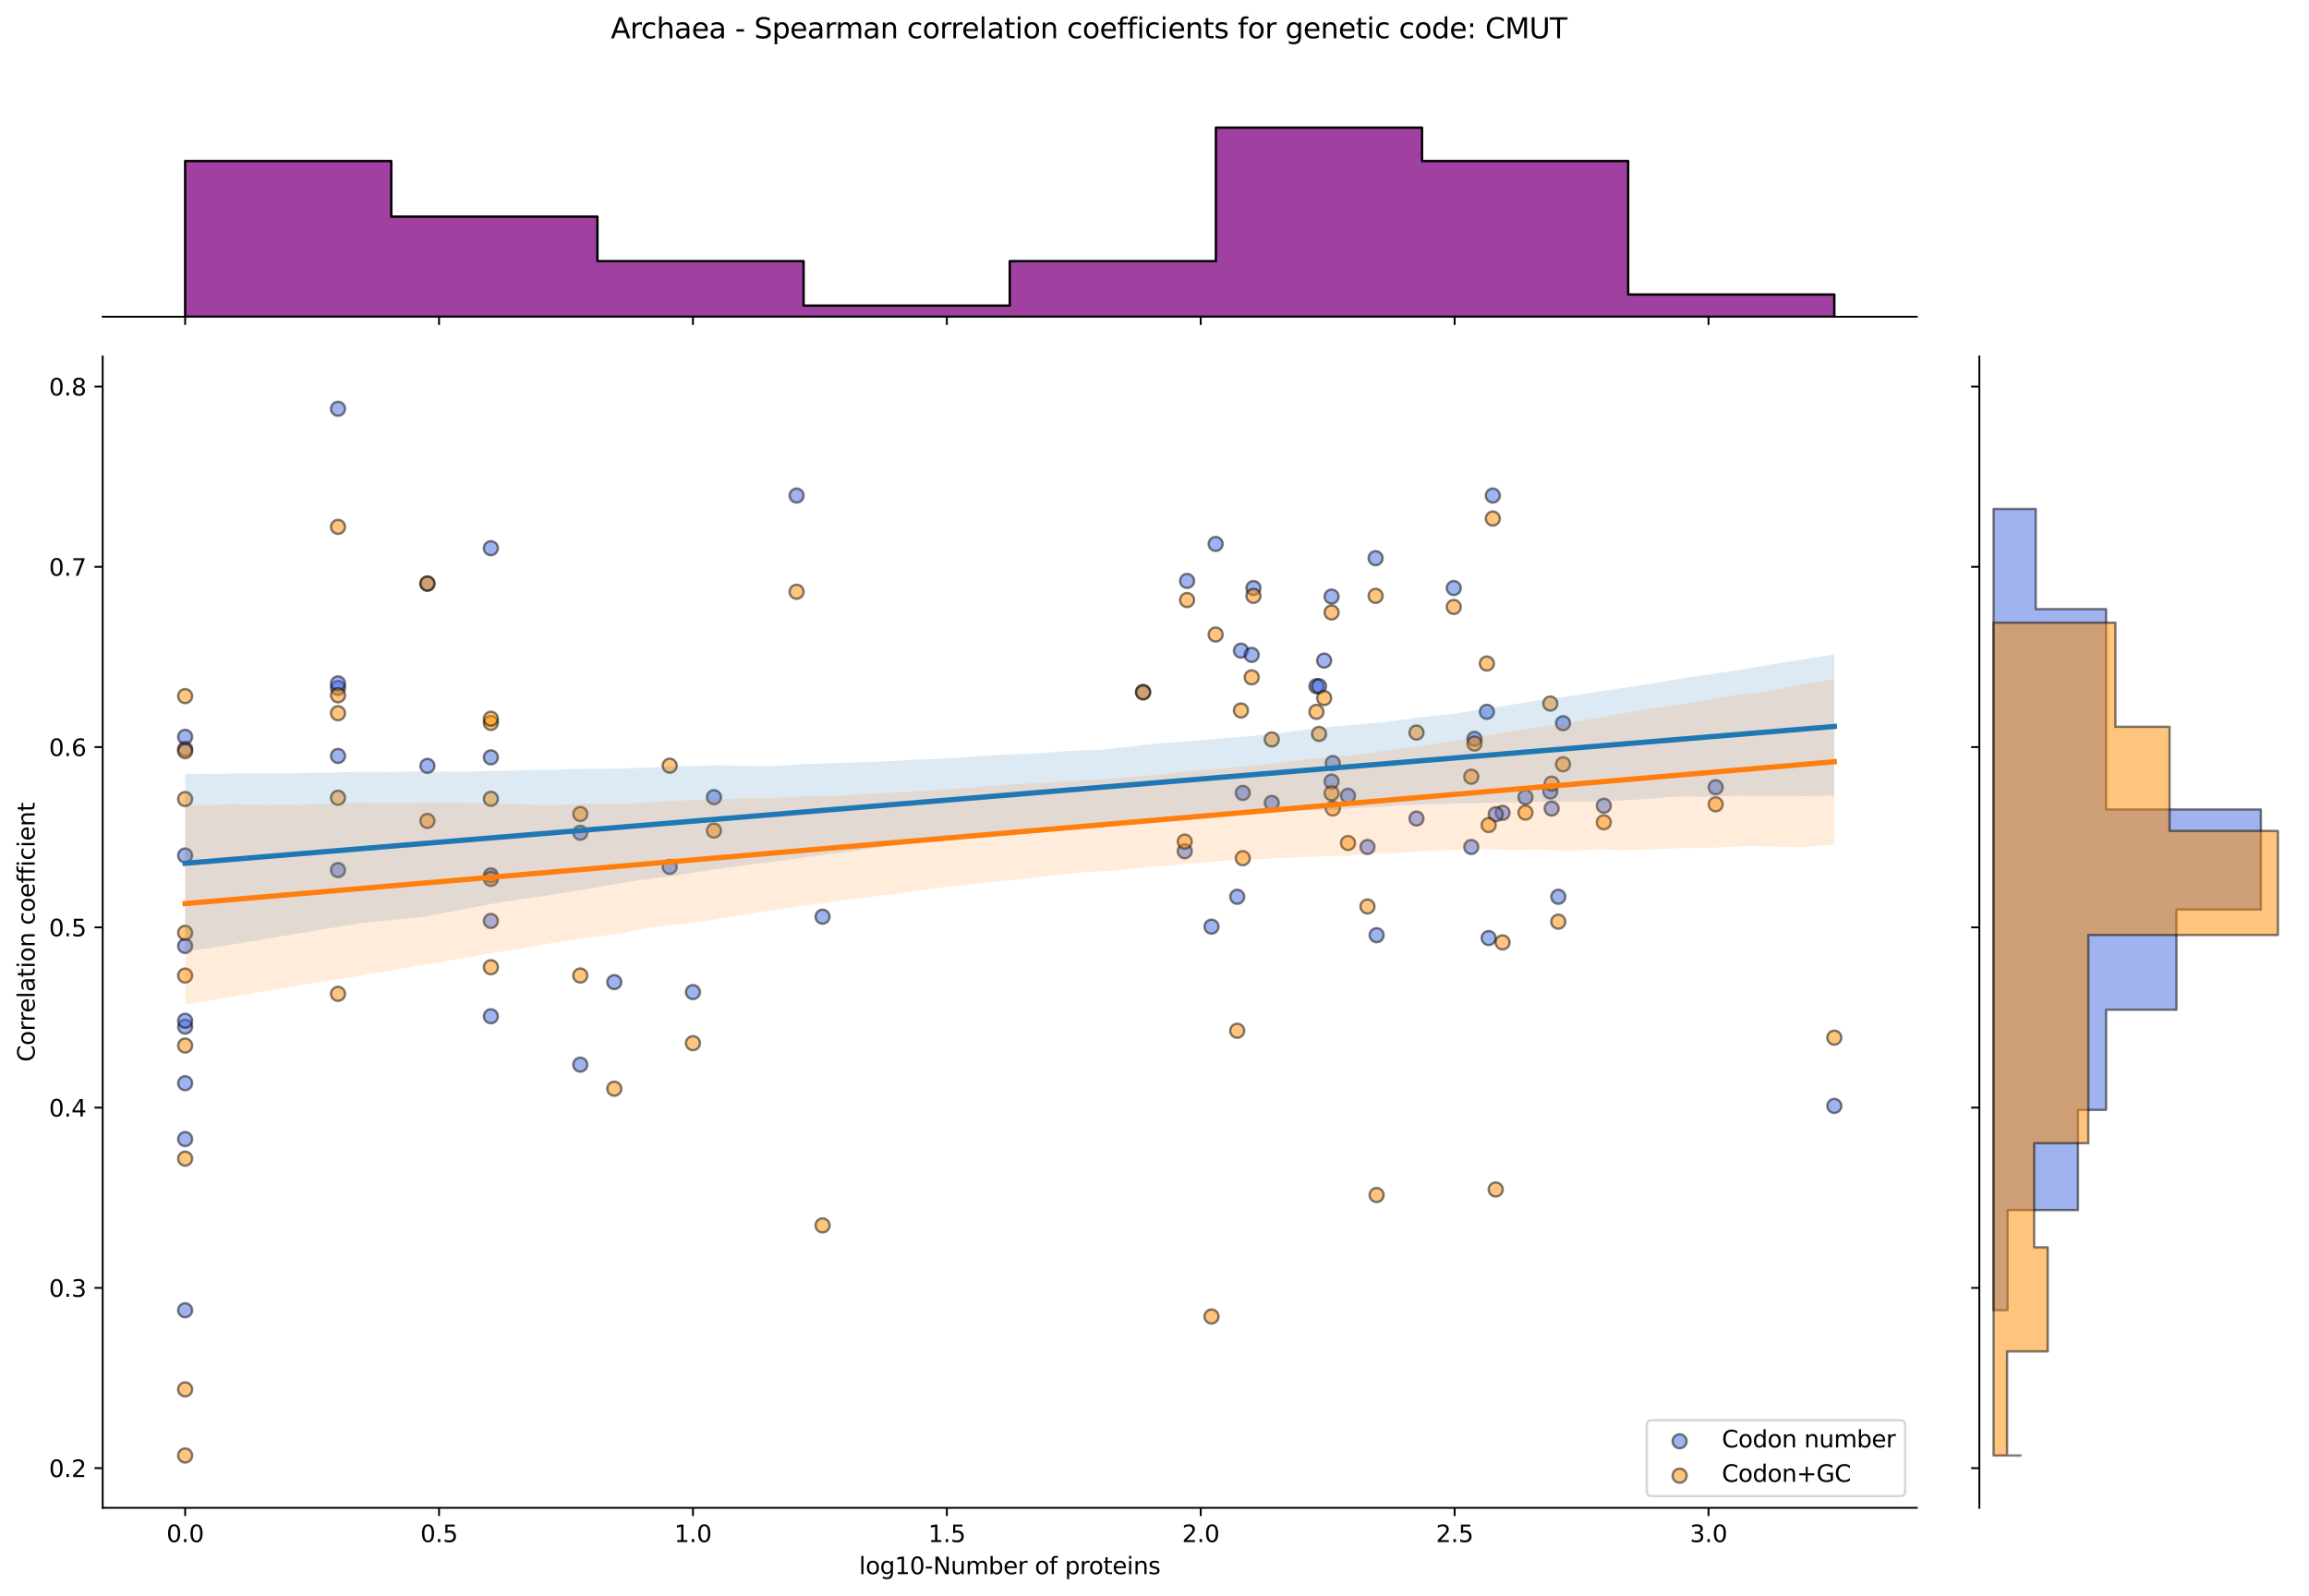 <?xml version="1.0" encoding="utf-8" standalone="no"?>
<!DOCTYPE svg PUBLIC "-//W3C//DTD SVG 1.1//EN"
  "http://www.w3.org/Graphics/SVG/1.1/DTD/svg11.dtd">
<svg xmlns:xlink="http://www.w3.org/1999/xlink" width="984.456pt" height="680.423pt" viewBox="0 0 984.456 680.423" xmlns="http://www.w3.org/2000/svg" version="1.1">
 <defs>
  <style type="text/css">*{stroke-linejoin: round; stroke-linecap: butt}</style>
 </defs>
 <g id="figure_1">
  <g id="patch_1">
   <path d="M 0 680.423 
L 984.456 680.423 
L 984.456 0 
L 0 0 
z
" style="fill: #ffffff"/>
  </g>
  <g id="axes_1">
   <g id="patch_2">
    <path d="M 43.781 642.867 
L 817.232 642.867 
L 817.232 151.966 
L 43.781 151.966 
z
" style="fill: #ffffff"/>
   </g>
   <g id="PathCollection_1">
    <defs>
     <path id="m0403bd332b" d="M 0 3 
C 0.796 3 1.559 2.684 2.121 2.121 
C 2.684 1.559 3 0.796 3 0 
C 3 -0.796 2.684 -1.559 2.121 -2.121 
C 1.559 -2.684 0.796 -3 0 -3 
C -0.796 -3 -1.559 -2.684 -2.121 -2.121 
C -2.684 -1.559 -3 -0.796 -3 0 
C -3 0.796 -2.684 1.559 -2.121 2.121 
C -1.559 2.684 -0.796 3 0 3 
z
" style="stroke: #000000; stroke-opacity: 0.5"/>
    </defs>
    <g clip-path="url(#p72c8c25fc4)">
     <use xlink:href="#m0403bd332b" x="527.503" y="382.339" style="fill: #4169e1; fill-opacity: 0.5; stroke: #000000; stroke-opacity: 0.5"/>
     <use xlink:href="#m0403bd332b" x="619.825" y="250.709" style="fill: #4169e1; fill-opacity: 0.5; stroke: #000000; stroke-opacity: 0.5"/>
     <use xlink:href="#m0403bd332b" x="487.366" y="294.99" style="fill: #4169e1; fill-opacity: 0.5; stroke: #000000; stroke-opacity: 0.5"/>
     <use xlink:href="#m0403bd332b" x="505.117" y="362.928" style="fill: #4169e1; fill-opacity: 0.5; stroke: #000000; stroke-opacity: 0.5"/>
     <use xlink:href="#m0403bd332b" x="603.928" y="348.977" style="fill: #4169e1; fill-opacity: 0.5; stroke: #000000; stroke-opacity: 0.5"/>
     <use xlink:href="#m0403bd332b" x="247.409" y="355.042" style="fill: #4169e1; fill-opacity: 0.5; stroke: #000000; stroke-opacity: 0.5"/>
     <use xlink:href="#m0403bd332b" x="660.984" y="337.451" style="fill: #4169e1; fill-opacity: 0.5; stroke: #000000; stroke-opacity: 0.5"/>
     <use xlink:href="#m0403bd332b" x="561.278" y="292.564" style="fill: #4169e1; fill-opacity: 0.5; stroke: #000000; stroke-opacity: 0.5"/>
     <use xlink:href="#m0403bd332b" x="209.285" y="233.725" style="fill: #4169e1; fill-opacity: 0.5; stroke: #000000; stroke-opacity: 0.5"/>
     <use xlink:href="#m0403bd332b" x="78.938" y="485.646" style="fill: #4169e1; fill-opacity: 0.5; stroke: #000000; stroke-opacity: 0.5"/>
     <use xlink:href="#m0403bd332b" x="144.111" y="370.963" style="fill: #4169e1; fill-opacity: 0.5; stroke: #000000; stroke-opacity: 0.5"/>
     <use xlink:href="#m0403bd332b" x="661.561" y="344.73" style="fill: #4169e1; fill-opacity: 0.5; stroke: #000000; stroke-opacity: 0.5"/>
     <use xlink:href="#m0403bd332b" x="78.938" y="314.146" style="fill: #4169e1; fill-opacity: 0.5; stroke: #000000; stroke-opacity: 0.5"/>
     <use xlink:href="#m0403bd332b" x="516.528" y="395.077" style="fill: #4169e1; fill-opacity: 0.5; stroke: #000000; stroke-opacity: 0.5"/>
     <use xlink:href="#m0403bd332b" x="261.903" y="418.734" style="fill: #4169e1; fill-opacity: 0.5; stroke: #000000; stroke-opacity: 0.5"/>
     <use xlink:href="#m0403bd332b" x="529.083" y="277.399" style="fill: #4169e1; fill-opacity: 0.5; stroke: #000000; stroke-opacity: 0.5"/>
     <use xlink:href="#m0403bd332b" x="529.864" y="338.058" style="fill: #4169e1; fill-opacity: 0.5; stroke: #000000; stroke-opacity: 0.5"/>
     <use xlink:href="#m0403bd332b" x="583.035" y="361.108" style="fill: #4169e1; fill-opacity: 0.5; stroke: #000000; stroke-opacity: 0.5"/>
     <use xlink:href="#m0403bd332b" x="285.533" y="369.601" style="fill: #4169e1; fill-opacity: 0.5; stroke: #000000; stroke-opacity: 0.5"/>
     <use xlink:href="#m0403bd332b" x="782.075" y="471.507" style="fill: #4169e1; fill-opacity: 0.5; stroke: #000000; stroke-opacity: 0.5"/>
     <use xlink:href="#m0403bd332b" x="182.235" y="248.89" style="fill: #4169e1; fill-opacity: 0.5; stroke: #000000; stroke-opacity: 0.5"/>
     <use xlink:href="#m0403bd332b" x="518.302" y="231.905" style="fill: #4169e1; fill-opacity: 0.5; stroke: #000000; stroke-opacity: 0.5"/>
     <use xlink:href="#m0403bd332b" x="533.671" y="279.219" style="fill: #4169e1; fill-opacity: 0.5; stroke: #000000; stroke-opacity: 0.5"/>
     <use xlink:href="#m0403bd332b" x="634.702" y="399.93" style="fill: #4169e1; fill-opacity: 0.5; stroke: #000000; stroke-opacity: 0.5"/>
     <use xlink:href="#m0403bd332b" x="144.111" y="174.279" style="fill: #4169e1; fill-opacity: 0.5; stroke: #000000; stroke-opacity: 0.5"/>
     <use xlink:href="#m0403bd332b" x="683.797" y="343.517" style="fill: #4169e1; fill-opacity: 0.5; stroke: #000000; stroke-opacity: 0.5"/>
     <use xlink:href="#m0403bd332b" x="640.627" y="346.55" style="fill: #4169e1; fill-opacity: 0.5; stroke: #000000; stroke-opacity: 0.5"/>
     <use xlink:href="#m0403bd332b" x="78.938" y="319.341" style="fill: #4169e1; fill-opacity: 0.5; stroke: #000000; stroke-opacity: 0.5"/>
     <use xlink:href="#m0403bd332b" x="144.111" y="322.287" style="fill: #4169e1; fill-opacity: 0.5; stroke: #000000; stroke-opacity: 0.5"/>
     <use xlink:href="#m0403bd332b" x="506.123" y="247.676" style="fill: #4169e1; fill-opacity: 0.5; stroke: #000000; stroke-opacity: 0.5"/>
     <use xlink:href="#m0403bd332b" x="78.938" y="364.739" style="fill: #4169e1; fill-opacity: 0.5; stroke: #000000; stroke-opacity: 0.5"/>
     <use xlink:href="#m0403bd332b" x="247.409" y="453.916" style="fill: #4169e1; fill-opacity: 0.5; stroke: #000000; stroke-opacity: 0.5"/>
     <use xlink:href="#m0403bd332b" x="562.384" y="292.564" style="fill: #4169e1; fill-opacity: 0.5; stroke: #000000; stroke-opacity: 0.5"/>
     <use xlink:href="#m0403bd332b" x="664.39" y="382.339" style="fill: #4169e1; fill-opacity: 0.5; stroke: #000000; stroke-opacity: 0.5"/>
     <use xlink:href="#m0403bd332b" x="568.246" y="325.32" style="fill: #4169e1; fill-opacity: 0.5; stroke: #000000; stroke-opacity: 0.5"/>
     <use xlink:href="#m0403bd332b" x="666.412" y="308.335" style="fill: #4169e1; fill-opacity: 0.5; stroke: #000000; stroke-opacity: 0.5"/>
     <use xlink:href="#m0403bd332b" x="209.285" y="392.651" style="fill: #4169e1; fill-opacity: 0.5; stroke: #000000; stroke-opacity: 0.5"/>
     <use xlink:href="#m0403bd332b" x="627.282" y="361.108" style="fill: #4169e1; fill-opacity: 0.5; stroke: #000000; stroke-opacity: 0.5"/>
     <use xlink:href="#m0403bd332b" x="567.728" y="254.349" style="fill: #4169e1; fill-opacity: 0.5; stroke: #000000; stroke-opacity: 0.5"/>
     <use xlink:href="#m0403bd332b" x="78.938" y="403.326" style="fill: #4169e1; fill-opacity: 0.5; stroke: #000000; stroke-opacity: 0.5"/>
     <use xlink:href="#m0403bd332b" x="295.439" y="422.98" style="fill: #4169e1; fill-opacity: 0.5; stroke: #000000; stroke-opacity: 0.5"/>
     <use xlink:href="#m0403bd332b" x="731.494" y="335.632" style="fill: #4169e1; fill-opacity: 0.5; stroke: #000000; stroke-opacity: 0.5"/>
     <use xlink:href="#m0403bd332b" x="636.469" y="211.281" style="fill: #4169e1; fill-opacity: 0.5; stroke: #000000; stroke-opacity: 0.5"/>
     <use xlink:href="#m0403bd332b" x="637.711" y="347.157" style="fill: #4169e1; fill-opacity: 0.5; stroke: #000000; stroke-opacity: 0.5"/>
     <use xlink:href="#m0403bd332b" x="209.285" y="322.893" style="fill: #4169e1; fill-opacity: 0.5; stroke: #000000; stroke-opacity: 0.5"/>
     <use xlink:href="#m0403bd332b" x="650.39" y="339.878" style="fill: #4169e1; fill-opacity: 0.5; stroke: #000000; stroke-opacity: 0.5"/>
     <use xlink:href="#m0403bd332b" x="144.111" y="293.291" style="fill: #4169e1; fill-opacity: 0.5; stroke: #000000; stroke-opacity: 0.5"/>
     <use xlink:href="#m0403bd332b" x="304.401" y="339.878" style="fill: #4169e1; fill-opacity: 0.5; stroke: #000000; stroke-opacity: 0.5"/>
     <use xlink:href="#m0403bd332b" x="542.225" y="342.304" style="fill: #4169e1; fill-opacity: 0.5; stroke: #000000; stroke-opacity: 0.5"/>
     <use xlink:href="#m0403bd332b" x="534.414" y="250.709" style="fill: #4169e1; fill-opacity: 0.5; stroke: #000000; stroke-opacity: 0.5"/>
     <use xlink:href="#m0403bd332b" x="574.733" y="339.271" style="fill: #4169e1; fill-opacity: 0.5; stroke: #000000; stroke-opacity: 0.5"/>
     <use xlink:href="#m0403bd332b" x="633.935" y="303.483" style="fill: #4169e1; fill-opacity: 0.5; stroke: #000000; stroke-opacity: 0.5"/>
     <use xlink:href="#m0403bd332b" x="350.706" y="390.831" style="fill: #4169e1; fill-opacity: 0.5; stroke: #000000; stroke-opacity: 0.5"/>
     <use xlink:href="#m0403bd332b" x="209.285" y="433.292" style="fill: #4169e1; fill-opacity: 0.5; stroke: #000000; stroke-opacity: 0.5"/>
     <use xlink:href="#m0403bd332b" x="209.285" y="373.24" style="fill: #4169e1; fill-opacity: 0.5; stroke: #000000; stroke-opacity: 0.5"/>
     <use xlink:href="#m0403bd332b" x="144.111" y="291.351" style="fill: #4169e1; fill-opacity: 0.5; stroke: #000000; stroke-opacity: 0.5"/>
     <use xlink:href="#m0403bd332b" x="586.926" y="398.717" style="fill: #4169e1; fill-opacity: 0.5; stroke: #000000; stroke-opacity: 0.5"/>
     <use xlink:href="#m0403bd332b" x="78.938" y="437.722" style="fill: #4169e1; fill-opacity: 0.5; stroke: #000000; stroke-opacity: 0.5"/>
     <use xlink:href="#m0403bd332b" x="628.651" y="315.008" style="fill: #4169e1; fill-opacity: 0.5; stroke: #000000; stroke-opacity: 0.5"/>
     <use xlink:href="#m0403bd332b" x="339.632" y="211.281" style="fill: #4169e1; fill-opacity: 0.5; stroke: #000000; stroke-opacity: 0.5"/>
     <use xlink:href="#m0403bd332b" x="567.728" y="333.205" style="fill: #4169e1; fill-opacity: 0.5; stroke: #000000; stroke-opacity: 0.5"/>
     <use xlink:href="#m0403bd332b" x="78.938" y="461.818" style="fill: #4169e1; fill-opacity: 0.5; stroke: #000000; stroke-opacity: 0.5"/>
     <use xlink:href="#m0403bd332b" x="182.235" y="326.533" style="fill: #4169e1; fill-opacity: 0.5; stroke: #000000; stroke-opacity: 0.5"/>
     <use xlink:href="#m0403bd332b" x="564.559" y="281.645" style="fill: #4169e1; fill-opacity: 0.5; stroke: #000000; stroke-opacity: 0.5"/>
     <use xlink:href="#m0403bd332b" x="586.502" y="237.971" style="fill: #4169e1; fill-opacity: 0.5; stroke: #000000; stroke-opacity: 0.5"/>
     <use xlink:href="#m0403bd332b" x="78.938" y="558.63" style="fill: #4169e1; fill-opacity: 0.5; stroke: #000000; stroke-opacity: 0.5"/>
     <use xlink:href="#m0403bd332b" x="78.938" y="435.201" style="fill: #4169e1; fill-opacity: 0.5; stroke: #000000; stroke-opacity: 0.5"/>
    </g>
   </g>
   <g id="PathCollection_2">
    <defs>
     <path id="mdac9b7a5f5" d="M 0 3 
C 0.796 3 1.559 2.684 2.121 2.121 
C 2.684 1.559 3 0.796 3 0 
C 3 -0.796 2.684 -1.559 2.121 -2.121 
C 1.559 -2.684 0.796 -3 0 -3 
C -0.796 -3 -1.559 -2.684 -2.121 -2.121 
C -2.684 -1.559 -3 -0.796 -3 0 
C -3 0.796 -2.684 1.559 -2.121 2.121 
C -1.559 2.684 -0.796 3 0 3 
z
" style="stroke: #000000; stroke-opacity: 0.5"/>
    </defs>
    <g clip-path="url(#p72c8c25fc4)">
     <use xlink:href="#mdac9b7a5f5" x="527.503" y="439.456" style="fill: #ff8c00; fill-opacity: 0.5; stroke: #000000; stroke-opacity: 0.5"/>
     <use xlink:href="#mdac9b7a5f5" x="619.825" y="258.763" style="fill: #ff8c00; fill-opacity: 0.5; stroke: #000000; stroke-opacity: 0.5"/>
     <use xlink:href="#mdac9b7a5f5" x="487.366" y="295.255" style="fill: #ff8c00; fill-opacity: 0.5; stroke: #000000; stroke-opacity: 0.5"/>
     <use xlink:href="#mdac9b7a5f5" x="505.117" y="358.821" style="fill: #ff8c00; fill-opacity: 0.5; stroke: #000000; stroke-opacity: 0.5"/>
     <use xlink:href="#mdac9b7a5f5" x="603.928" y="312.324" style="fill: #ff8c00; fill-opacity: 0.5; stroke: #000000; stroke-opacity: 0.5"/>
     <use xlink:href="#mdac9b7a5f5" x="247.409" y="347.05" style="fill: #ff8c00; fill-opacity: 0.5; stroke: #000000; stroke-opacity: 0.5"/>
     <use xlink:href="#mdac9b7a5f5" x="660.984" y="299.964" style="fill: #ff8c00; fill-opacity: 0.5; stroke: #000000; stroke-opacity: 0.5"/>
     <use xlink:href="#mdac9b7a5f5" x="561.278" y="303.495" style="fill: #ff8c00; fill-opacity: 0.5; stroke: #000000; stroke-opacity: 0.5"/>
     <use xlink:href="#mdac9b7a5f5" x="209.285" y="308.204" style="fill: #ff8c00; fill-opacity: 0.5; stroke: #000000; stroke-opacity: 0.5"/>
     <use xlink:href="#mdac9b7a5f5" x="78.938" y="397.706" style="fill: #ff8c00; fill-opacity: 0.5; stroke: #000000; stroke-opacity: 0.5"/>
     <use xlink:href="#mdac9b7a5f5" x="144.111" y="423.725" style="fill: #ff8c00; fill-opacity: 0.5; stroke: #000000; stroke-opacity: 0.5"/>
     <use xlink:href="#mdac9b7a5f5" x="661.561" y="334.101" style="fill: #ff8c00; fill-opacity: 0.5; stroke: #000000; stroke-opacity: 0.5"/>
     <use xlink:href="#mdac9b7a5f5" x="78.938" y="320.267" style="fill: #ff8c00; fill-opacity: 0.5; stroke: #000000; stroke-opacity: 0.5"/>
     <use xlink:href="#mdac9b7a5f5" x="516.528" y="561.292" style="fill: #ff8c00; fill-opacity: 0.5; stroke: #000000; stroke-opacity: 0.5"/>
     <use xlink:href="#mdac9b7a5f5" x="261.903" y="464.177" style="fill: #ff8c00; fill-opacity: 0.5; stroke: #000000; stroke-opacity: 0.5"/>
     <use xlink:href="#mdac9b7a5f5" x="529.083" y="302.907" style="fill: #ff8c00; fill-opacity: 0.5; stroke: #000000; stroke-opacity: 0.5"/>
     <use xlink:href="#mdac9b7a5f5" x="529.864" y="365.884" style="fill: #ff8c00; fill-opacity: 0.5; stroke: #000000; stroke-opacity: 0.5"/>
     <use xlink:href="#mdac9b7a5f5" x="583.035" y="386.484" style="fill: #ff8c00; fill-opacity: 0.5; stroke: #000000; stroke-opacity: 0.5"/>
     <use xlink:href="#mdac9b7a5f5" x="285.533" y="326.45" style="fill: #ff8c00; fill-opacity: 0.5; stroke: #000000; stroke-opacity: 0.5"/>
     <use xlink:href="#mdac9b7a5f5" x="782.075" y="442.399" style="fill: #ff8c00; fill-opacity: 0.5; stroke: #000000; stroke-opacity: 0.5"/>
     <use xlink:href="#mdac9b7a5f5" x="182.235" y="248.758" style="fill: #ff8c00; fill-opacity: 0.5; stroke: #000000; stroke-opacity: 0.5"/>
     <use xlink:href="#mdac9b7a5f5" x="518.302" y="270.535" style="fill: #ff8c00; fill-opacity: 0.5; stroke: #000000; stroke-opacity: 0.5"/>
     <use xlink:href="#mdac9b7a5f5" x="533.671" y="288.781" style="fill: #ff8c00; fill-opacity: 0.5; stroke: #000000; stroke-opacity: 0.5"/>
     <use xlink:href="#mdac9b7a5f5" x="634.702" y="351.758" style="fill: #ff8c00; fill-opacity: 0.5; stroke: #000000; stroke-opacity: 0.5"/>
     <use xlink:href="#mdac9b7a5f5" x="144.111" y="224.626" style="fill: #ff8c00; fill-opacity: 0.5; stroke: #000000; stroke-opacity: 0.5"/>
     <use xlink:href="#mdac9b7a5f5" x="683.797" y="350.581" style="fill: #ff8c00; fill-opacity: 0.5; stroke: #000000; stroke-opacity: 0.5"/>
     <use xlink:href="#mdac9b7a5f5" x="640.627" y="401.787" style="fill: #ff8c00; fill-opacity: 0.5; stroke: #000000; stroke-opacity: 0.5"/>
     <use xlink:href="#mdac9b7a5f5" x="78.938" y="340.669" style="fill: #ff8c00; fill-opacity: 0.5; stroke: #000000; stroke-opacity: 0.5"/>
     <use xlink:href="#mdac9b7a5f5" x="144.111" y="296.432" style="fill: #ff8c00; fill-opacity: 0.5; stroke: #000000; stroke-opacity: 0.5"/>
     <use xlink:href="#mdac9b7a5f5" x="506.123" y="255.82" style="fill: #ff8c00; fill-opacity: 0.5; stroke: #000000; stroke-opacity: 0.5"/>
     <use xlink:href="#mdac9b7a5f5" x="78.938" y="415.934" style="fill: #ff8c00; fill-opacity: 0.5; stroke: #000000; stroke-opacity: 0.5"/>
     <use xlink:href="#mdac9b7a5f5" x="247.409" y="415.913" style="fill: #ff8c00; fill-opacity: 0.5; stroke: #000000; stroke-opacity: 0.5"/>
     <use xlink:href="#mdac9b7a5f5" x="562.384" y="312.912" style="fill: #ff8c00; fill-opacity: 0.5; stroke: #000000; stroke-opacity: 0.5"/>
     <use xlink:href="#mdac9b7a5f5" x="664.39" y="392.959" style="fill: #ff8c00; fill-opacity: 0.5; stroke: #000000; stroke-opacity: 0.5"/>
     <use xlink:href="#mdac9b7a5f5" x="568.246" y="344.695" style="fill: #ff8c00; fill-opacity: 0.5; stroke: #000000; stroke-opacity: 0.5"/>
     <use xlink:href="#mdac9b7a5f5" x="666.412" y="325.861" style="fill: #ff8c00; fill-opacity: 0.5; stroke: #000000; stroke-opacity: 0.5"/>
     <use xlink:href="#mdac9b7a5f5" x="209.285" y="374.713" style="fill: #ff8c00; fill-opacity: 0.5; stroke: #000000; stroke-opacity: 0.5"/>
     <use xlink:href="#mdac9b7a5f5" x="627.282" y="331.158" style="fill: #ff8c00; fill-opacity: 0.5; stroke: #000000; stroke-opacity: 0.5"/>
     <use xlink:href="#mdac9b7a5f5" x="567.728" y="261.118" style="fill: #ff8c00; fill-opacity: 0.5; stroke: #000000; stroke-opacity: 0.5"/>
     <use xlink:href="#mdac9b7a5f5" x="78.938" y="445.765" style="fill: #ff8c00; fill-opacity: 0.5; stroke: #000000; stroke-opacity: 0.5"/>
     <use xlink:href="#mdac9b7a5f5" x="295.439" y="444.754" style="fill: #ff8c00; fill-opacity: 0.5; stroke: #000000; stroke-opacity: 0.5"/>
     <use xlink:href="#mdac9b7a5f5" x="731.494" y="342.93" style="fill: #ff8c00; fill-opacity: 0.5; stroke: #000000; stroke-opacity: 0.5"/>
     <use xlink:href="#mdac9b7a5f5" x="636.469" y="221.094" style="fill: #ff8c00; fill-opacity: 0.5; stroke: #000000; stroke-opacity: 0.5"/>
     <use xlink:href="#mdac9b7a5f5" x="637.711" y="507.143" style="fill: #ff8c00; fill-opacity: 0.5; stroke: #000000; stroke-opacity: 0.5"/>
     <use xlink:href="#mdac9b7a5f5" x="209.285" y="306.438" style="fill: #ff8c00; fill-opacity: 0.5; stroke: #000000; stroke-opacity: 0.5"/>
     <use xlink:href="#mdac9b7a5f5" x="650.39" y="346.461" style="fill: #ff8c00; fill-opacity: 0.5; stroke: #000000; stroke-opacity: 0.5"/>
     <use xlink:href="#mdac9b7a5f5" x="144.111" y="340.116" style="fill: #ff8c00; fill-opacity: 0.5; stroke: #000000; stroke-opacity: 0.5"/>
     <use xlink:href="#mdac9b7a5f5" x="304.401" y="354.113" style="fill: #ff8c00; fill-opacity: 0.5; stroke: #000000; stroke-opacity: 0.5"/>
     <use xlink:href="#mdac9b7a5f5" x="542.225" y="315.267" style="fill: #ff8c00; fill-opacity: 0.5; stroke: #000000; stroke-opacity: 0.5"/>
     <use xlink:href="#mdac9b7a5f5" x="534.414" y="254.055" style="fill: #ff8c00; fill-opacity: 0.5; stroke: #000000; stroke-opacity: 0.5"/>
     <use xlink:href="#mdac9b7a5f5" x="574.733" y="359.41" style="fill: #ff8c00; fill-opacity: 0.5; stroke: #000000; stroke-opacity: 0.5"/>
     <use xlink:href="#mdac9b7a5f5" x="633.935" y="282.895" style="fill: #ff8c00; fill-opacity: 0.5; stroke: #000000; stroke-opacity: 0.5"/>
     <use xlink:href="#mdac9b7a5f5" x="350.706" y="522.446" style="fill: #ff8c00; fill-opacity: 0.5; stroke: #000000; stroke-opacity: 0.5"/>
     <use xlink:href="#mdac9b7a5f5" x="209.285" y="412.382" style="fill: #ff8c00; fill-opacity: 0.5; stroke: #000000; stroke-opacity: 0.5"/>
     <use xlink:href="#mdac9b7a5f5" x="209.285" y="340.575" style="fill: #ff8c00; fill-opacity: 0.5; stroke: #000000; stroke-opacity: 0.5"/>
     <use xlink:href="#mdac9b7a5f5" x="144.111" y="304.084" style="fill: #ff8c00; fill-opacity: 0.5; stroke: #000000; stroke-opacity: 0.5"/>
     <use xlink:href="#mdac9b7a5f5" x="586.926" y="509.497" style="fill: #ff8c00; fill-opacity: 0.5; stroke: #000000; stroke-opacity: 0.5"/>
     <use xlink:href="#mdac9b7a5f5" x="78.938" y="620.553" style="fill: #ff8c00; fill-opacity: 0.5; stroke: #000000; stroke-opacity: 0.5"/>
     <use xlink:href="#mdac9b7a5f5" x="628.651" y="317.032" style="fill: #ff8c00; fill-opacity: 0.5; stroke: #000000; stroke-opacity: 0.5"/>
     <use xlink:href="#mdac9b7a5f5" x="339.632" y="252.289" style="fill: #ff8c00; fill-opacity: 0.5; stroke: #000000; stroke-opacity: 0.5"/>
     <use xlink:href="#mdac9b7a5f5" x="567.728" y="338.221" style="fill: #ff8c00; fill-opacity: 0.5; stroke: #000000; stroke-opacity: 0.5"/>
     <use xlink:href="#mdac9b7a5f5" x="78.938" y="494.001" style="fill: #ff8c00; fill-opacity: 0.5; stroke: #000000; stroke-opacity: 0.5"/>
     <use xlink:href="#mdac9b7a5f5" x="182.235" y="349.993" style="fill: #ff8c00; fill-opacity: 0.5; stroke: #000000; stroke-opacity: 0.5"/>
     <use xlink:href="#mdac9b7a5f5" x="564.559" y="297.609" style="fill: #ff8c00; fill-opacity: 0.5; stroke: #000000; stroke-opacity: 0.5"/>
     <use xlink:href="#mdac9b7a5f5" x="586.502" y="254.055" style="fill: #ff8c00; fill-opacity: 0.5; stroke: #000000; stroke-opacity: 0.5"/>
     <use xlink:href="#mdac9b7a5f5" x="78.938" y="592.369" style="fill: #ff8c00; fill-opacity: 0.5; stroke: #000000; stroke-opacity: 0.5"/>
     <use xlink:href="#mdac9b7a5f5" x="78.938" y="296.786" style="fill: #ff8c00; fill-opacity: 0.5; stroke: #000000; stroke-opacity: 0.5"/>
    </g>
   </g>
   <g id="PolyCollection_1">
    <path d="M 78.938 330.043 
L 78.938 405.609 
L 86.04 404.669 
L 93.143 403.634 
L 100.245 402.457 
L 107.348 401.28 
L 114.45 400.103 
L 121.552 398.926 
L 128.655 397.746 
L 135.757 396.566 
L 142.86 395.385 
L 149.962 394.204 
L 157.064 393.249 
L 164.167 392.554 
L 171.269 391.859 
L 178.372 391.164 
L 185.474 389.977 
L 192.576 388.627 
L 199.679 387.274 
L 206.781 385.92 
L 213.884 384.625 
L 220.986 383.567 
L 228.088 382.51 
L 235.191 381.529 
L 242.293 380.434 
L 249.396 379.201 
L 256.498 377.948 
L 263.6 376.693 
L 270.703 375.533 
L 277.805 374.623 
L 284.908 373.709 
L 292.01 372.637 
L 299.112 371.525 
L 306.215 370.534 
L 313.317 369.494 
L 320.419 368.523 
L 327.522 367.721 
L 334.624 366.72 
L 341.727 365.744 
L 348.829 364.691 
L 355.931 363.849 
L 363.034 363.004 
L 370.136 362.032 
L 377.239 360.904 
L 384.341 360.159 
L 391.443 359.296 
L 398.546 358.643 
L 405.648 357.828 
L 412.751 356.989 
L 419.853 356.295 
L 426.955 355.623 
L 434.058 354.836 
L 441.16 354.157 
L 448.263 353.446 
L 455.365 352.888 
L 462.467 351.99 
L 469.57 351.299 
L 476.672 350.799 
L 483.775 350.279 
L 490.877 349.401 
L 497.979 349.029 
L 505.082 348.577 
L 512.184 348.44 
L 519.287 347.904 
L 526.389 347.685 
L 533.491 347.02 
L 540.594 346.219 
L 547.696 345.733 
L 554.799 345.547 
L 561.901 345.468 
L 569.003 345.35 
L 576.106 344.506 
L 583.208 344.232 
L 590.31 343.817 
L 597.413 343.295 
L 604.515 343.059 
L 611.618 342.822 
L 618.72 342.631 
L 625.822 342.483 
L 632.925 342.331 
L 640.027 342.092 
L 647.13 341.994 
L 654.232 341.887 
L 661.334 341.817 
L 668.437 341.804 
L 675.539 341.779 
L 682.642 341.711 
L 689.744 341.351 
L 696.846 340.99 
L 703.949 340.478 
L 711.051 339.802 
L 718.154 339.539 
L 725.256 339.677 
L 732.358 339.544 
L 739.461 339.241 
L 746.563 339.295 
L 753.666 339.499 
L 760.768 339.497 
L 767.87 339.464 
L 774.973 339.316 
L 782.075 339.198 
L 782.075 278.982 
L 782.075 278.982 
L 774.973 280.103 
L 767.87 281.224 
L 760.768 282.345 
L 753.666 283.537 
L 746.563 284.741 
L 739.461 285.946 
L 732.358 287.015 
L 725.256 287.978 
L 718.154 289.057 
L 711.051 290.271 
L 703.949 291.489 
L 696.846 292.616 
L 689.744 293.619 
L 682.642 294.708 
L 675.539 295.767 
L 668.437 296.919 
L 661.334 297.761 
L 654.232 298.776 
L 647.13 300.009 
L 640.027 301.129 
L 632.925 302.134 
L 625.822 303.393 
L 618.72 304.464 
L 611.618 305.105 
L 604.515 305.946 
L 597.413 306.921 
L 590.31 307.838 
L 583.208 308.442 
L 576.106 309.056 
L 569.003 309.766 
L 561.901 310.491 
L 554.799 311.312 
L 547.696 312.232 
L 540.594 313.152 
L 533.491 313.796 
L 526.389 314.372 
L 519.287 314.948 
L 512.184 315.481 
L 505.082 316.092 
L 497.979 316.664 
L 490.877 317.233 
L 483.775 318.093 
L 476.672 318.911 
L 469.57 319.668 
L 462.467 319.881 
L 455.365 320.189 
L 448.263 320.762 
L 441.16 321.236 
L 434.058 321.515 
L 426.955 321.782 
L 419.853 322.257 
L 412.751 322.683 
L 405.648 323.197 
L 398.546 323.642 
L 391.443 323.784 
L 384.341 324.285 
L 377.239 324.554 
L 370.136 324.901 
L 363.034 325.082 
L 355.931 325.338 
L 348.829 325.61 
L 341.727 325.827 
L 334.624 326.33 
L 327.522 326.598 
L 320.419 326.519 
L 313.317 326.432 
L 306.215 326.349 
L 299.112 326.447 
L 292.01 326.687 
L 284.908 326.932 
L 277.805 327.177 
L 270.703 327.423 
L 263.6 327.661 
L 256.498 327.714 
L 249.396 327.766 
L 242.293 327.918 
L 235.191 328.234 
L 228.088 328.229 
L 220.986 328.474 
L 213.884 328.629 
L 206.781 328.697 
L 199.679 328.98 
L 192.576 329.001 
L 185.474 328.894 
L 178.372 328.942 
L 171.269 329.016 
L 164.167 329.091 
L 157.064 329.043 
L 149.962 329.07 
L 142.86 329.334 
L 135.757 329.416 
L 128.655 329.558 
L 121.552 329.741 
L 114.45 329.828 
L 107.348 329.727 
L 100.245 329.8 
L 93.143 329.882 
L 86.04 329.964 
L 78.938 330.043 
z
" clip-path="url(#p72c8c25fc4)" style="fill: #1f77b4; fill-opacity: 0.15"/>
   </g>
   <g id="PolyCollection_2">
    <path d="M 78.938 343.306 
L 78.938 428.406 
L 86.04 427.194 
L 93.143 425.963 
L 100.245 424.738 
L 107.348 423.51 
L 114.45 422.282 
L 121.552 421.054 
L 128.655 419.885 
L 135.757 418.804 
L 142.86 417.728 
L 149.962 416.646 
L 157.064 415.312 
L 164.167 414.288 
L 171.269 412.993 
L 178.372 411.764 
L 185.474 410.719 
L 192.576 409.303 
L 199.679 408.067 
L 206.781 406.831 
L 213.884 405.656 
L 220.986 404.671 
L 228.088 403.329 
L 235.191 402.015 
L 242.293 400.871 
L 249.396 399.98 
L 256.498 399.106 
L 263.6 398.044 
L 270.703 396.678 
L 277.805 395.476 
L 284.908 394.465 
L 292.01 393.837 
L 299.112 392.843 
L 306.215 391.763 
L 313.317 390.65 
L 320.419 389.506 
L 327.522 388.363 
L 334.624 387.302 
L 341.727 386.157 
L 348.829 385.398 
L 355.931 384.159 
L 363.034 383.33 
L 370.136 382.558 
L 377.239 381.612 
L 384.341 380.791 
L 391.443 379.711 
L 398.546 378.758 
L 405.648 377.92 
L 412.751 377.166 
L 419.853 376.381 
L 426.955 375.597 
L 434.058 374.904 
L 441.16 374.132 
L 448.263 373.243 
L 455.365 372.517 
L 462.467 371.825 
L 469.57 371.529 
L 476.672 371.15 
L 483.775 370.224 
L 490.877 369.417 
L 497.979 369.118 
L 505.082 368.279 
L 512.184 367.916 
L 519.287 367.157 
L 526.389 366.721 
L 533.491 366.403 
L 540.594 366.084 
L 547.696 365.766 
L 554.799 365.448 
L 561.901 365.13 
L 569.003 365.057 
L 576.106 364.727 
L 583.208 364.175 
L 590.31 363.853 
L 597.413 363.53 
L 604.515 363.098 
L 611.618 362.686 
L 618.72 362.424 
L 625.822 362.256 
L 632.925 362.012 
L 640.027 362.302 
L 647.13 362.398 
L 654.232 362.24 
L 661.334 362.435 
L 668.437 362.629 
L 675.539 362.5 
L 682.642 362.037 
L 689.744 362.47 
L 696.846 362.384 
L 703.949 362.176 
L 711.051 361.826 
L 718.154 361.549 
L 725.256 361.494 
L 732.358 361.36 
L 739.461 360.953 
L 746.563 360.685 
L 753.666 360.826 
L 760.768 361.019 
L 767.87 361.205 
L 774.973 360.666 
L 782.075 360.076 
L 782.075 289.395 
L 782.075 289.395 
L 774.973 290.692 
L 767.87 291.988 
L 760.768 293.284 
L 753.666 294.58 
L 746.563 295.653 
L 739.461 296.392 
L 732.358 297.515 
L 725.256 298.806 
L 718.154 300.098 
L 711.051 301.066 
L 703.949 302.08 
L 696.846 303.272 
L 689.744 304.509 
L 682.642 305.748 
L 675.539 306.986 
L 668.437 308.218 
L 661.334 309.246 
L 654.232 310.224 
L 647.13 311.387 
L 640.027 312.579 
L 632.925 313.718 
L 625.822 314.891 
L 618.72 316.049 
L 611.618 317.086 
L 604.515 318.223 
L 597.413 319.127 
L 590.31 320.075 
L 583.208 321.073 
L 576.106 321.939 
L 569.003 322.572 
L 561.901 323.262 
L 554.799 324.048 
L 547.696 324.898 
L 540.594 325.746 
L 533.491 326.475 
L 526.389 327.12 
L 519.287 327.823 
L 512.184 328.198 
L 505.082 328.866 
L 497.979 329.851 
L 490.877 330.523 
L 483.775 331.111 
L 476.672 331.829 
L 469.57 332.249 
L 462.467 332.689 
L 455.365 333.183 
L 448.263 333.511 
L 441.16 333.916 
L 434.058 334.215 
L 426.955 334.747 
L 419.853 335.21 
L 412.751 335.871 
L 405.648 336.358 
L 398.546 336.834 
L 391.443 337.308 
L 384.341 337.728 
L 377.239 337.99 
L 370.136 338.451 
L 363.034 338.927 
L 355.931 339.233 
L 348.829 339.48 
L 341.727 339.542 
L 334.624 340.044 
L 327.522 340.441 
L 320.419 340.255 
L 313.317 340.469 
L 306.215 340.777 
L 299.112 341.029 
L 292.01 341.239 
L 284.908 341.536 
L 277.805 341.924 
L 270.703 342.469 
L 263.6 342.692 
L 256.498 342.666 
L 249.396 342.757 
L 242.293 343.011 
L 235.191 343.198 
L 228.088 343.07 
L 220.986 342.917 
L 213.884 342.729 
L 206.781 342.541 
L 199.679 342.348 
L 192.576 342.162 
L 185.474 342.288 
L 178.372 342.299 
L 171.269 342.423 
L 164.167 342.403 
L 157.064 342.313 
L 149.962 342.274 
L 142.86 342.526 
L 135.757 342.806 
L 128.655 343.089 
L 121.552 343.005 
L 114.45 343.08 
L 107.348 343.041 
L 100.245 342.925 
L 93.143 343.05 
L 86.04 343.178 
L 78.938 343.306 
z
" clip-path="url(#p72c8c25fc4)" style="fill: #ff7f0e; fill-opacity: 0.15"/>
   </g>
   <g id="matplotlib.axis_1">
    <g id="xtick_1">
     <g id="line2d_1">
      <defs>
       <path id="md20c7578d2" d="M 0 0 
L 0 3.5 
" style="stroke: #000000; stroke-width: 0.8"/>
      </defs>
      <g>
       <use xlink:href="#md20c7578d2" x="78.938" y="642.867" style="stroke: #000000; stroke-width: 0.8"/>
      </g>
     </g>
     <g id="text_1">
      <!-- 0.0 -->
      <g transform="translate(70.987 657.465) scale(0.1 -0.1)">
       <defs>
        <path id="DejaVuSans-30" d="M 2034 4250 
Q 1547 4250 1301 3770 
Q 1056 3291 1056 2328 
Q 1056 1369 1301 889 
Q 1547 409 2034 409 
Q 2525 409 2770 889 
Q 3016 1369 3016 2328 
Q 3016 3291 2770 3770 
Q 2525 4250 2034 4250 
z
M 2034 4750 
Q 2819 4750 3233 4129 
Q 3647 3509 3647 2328 
Q 3647 1150 3233 529 
Q 2819 -91 2034 -91 
Q 1250 -91 836 529 
Q 422 1150 422 2328 
Q 422 3509 836 4129 
Q 1250 4750 2034 4750 
z
" transform="scale(0.016)"/>
        <path id="DejaVuSans-2e" d="M 684 794 
L 1344 794 
L 1344 0 
L 684 0 
L 684 794 
z
" transform="scale(0.016)"/>
       </defs>
       <use xlink:href="#DejaVuSans-30"/>
       <use xlink:href="#DejaVuSans-2e" x="63.623"/>
       <use xlink:href="#DejaVuSans-30" x="95.41"/>
      </g>
     </g>
    </g>
    <g id="xtick_2">
     <g id="line2d_2">
      <g>
       <use xlink:href="#md20c7578d2" x="187.189" y="642.867" style="stroke: #000000; stroke-width: 0.8"/>
      </g>
     </g>
     <g id="text_2">
      <!-- 0.5 -->
      <g transform="translate(179.237 657.465) scale(0.1 -0.1)">
       <defs>
        <path id="DejaVuSans-35" d="M 691 4666 
L 3169 4666 
L 3169 4134 
L 1269 4134 
L 1269 2991 
Q 1406 3038 1543 3061 
Q 1681 3084 1819 3084 
Q 2600 3084 3056 2656 
Q 3513 2228 3513 1497 
Q 3513 744 3044 326 
Q 2575 -91 1722 -91 
Q 1428 -91 1123 -41 
Q 819 9 494 109 
L 494 744 
Q 775 591 1075 516 
Q 1375 441 1709 441 
Q 2250 441 2565 725 
Q 2881 1009 2881 1497 
Q 2881 1984 2565 2268 
Q 2250 2553 1709 2553 
Q 1456 2553 1204 2497 
Q 953 2441 691 2322 
L 691 4666 
z
" transform="scale(0.016)"/>
       </defs>
       <use xlink:href="#DejaVuSans-30"/>
       <use xlink:href="#DejaVuSans-2e" x="63.623"/>
       <use xlink:href="#DejaVuSans-35" x="95.41"/>
      </g>
     </g>
    </g>
    <g id="xtick_3">
     <g id="line2d_3">
      <g>
       <use xlink:href="#md20c7578d2" x="295.439" y="642.867" style="stroke: #000000; stroke-width: 0.8"/>
      </g>
     </g>
     <g id="text_3">
      <!-- 1.0 -->
      <g transform="translate(287.488 657.465) scale(0.1 -0.1)">
       <defs>
        <path id="DejaVuSans-31" d="M 794 531 
L 1825 531 
L 1825 4091 
L 703 3866 
L 703 4441 
L 1819 4666 
L 2450 4666 
L 2450 531 
L 3481 531 
L 3481 0 
L 794 0 
L 794 531 
z
" transform="scale(0.016)"/>
       </defs>
       <use xlink:href="#DejaVuSans-31"/>
       <use xlink:href="#DejaVuSans-2e" x="63.623"/>
       <use xlink:href="#DejaVuSans-30" x="95.41"/>
      </g>
     </g>
    </g>
    <g id="xtick_4">
     <g id="line2d_4">
      <g>
       <use xlink:href="#md20c7578d2" x="403.69" y="642.867" style="stroke: #000000; stroke-width: 0.8"/>
      </g>
     </g>
     <g id="text_4">
      <!-- 1.5 -->
      <g transform="translate(395.738 657.465) scale(0.1 -0.1)">
       <use xlink:href="#DejaVuSans-31"/>
       <use xlink:href="#DejaVuSans-2e" x="63.623"/>
       <use xlink:href="#DejaVuSans-35" x="95.41"/>
      </g>
     </g>
    </g>
    <g id="xtick_5">
     <g id="line2d_5">
      <g>
       <use xlink:href="#md20c7578d2" x="511.941" y="642.867" style="stroke: #000000; stroke-width: 0.8"/>
      </g>
     </g>
     <g id="text_5">
      <!-- 2.0 -->
      <g transform="translate(503.989 657.465) scale(0.1 -0.1)">
       <defs>
        <path id="DejaVuSans-32" d="M 1228 531 
L 3431 531 
L 3431 0 
L 469 0 
L 469 531 
Q 828 903 1448 1529 
Q 2069 2156 2228 2338 
Q 2531 2678 2651 2914 
Q 2772 3150 2772 3378 
Q 2772 3750 2511 3984 
Q 2250 4219 1831 4219 
Q 1534 4219 1204 4116 
Q 875 4013 500 3803 
L 500 4441 
Q 881 4594 1212 4672 
Q 1544 4750 1819 4750 
Q 2544 4750 2975 4387 
Q 3406 4025 3406 3419 
Q 3406 3131 3298 2873 
Q 3191 2616 2906 2266 
Q 2828 2175 2409 1742 
Q 1991 1309 1228 531 
z
" transform="scale(0.016)"/>
       </defs>
       <use xlink:href="#DejaVuSans-32"/>
       <use xlink:href="#DejaVuSans-2e" x="63.623"/>
       <use xlink:href="#DejaVuSans-30" x="95.41"/>
      </g>
     </g>
    </g>
    <g id="xtick_6">
     <g id="line2d_6">
      <g>
       <use xlink:href="#md20c7578d2" x="620.191" y="642.867" style="stroke: #000000; stroke-width: 0.8"/>
      </g>
     </g>
     <g id="text_6">
      <!-- 2.5 -->
      <g transform="translate(612.24 657.465) scale(0.1 -0.1)">
       <use xlink:href="#DejaVuSans-32"/>
       <use xlink:href="#DejaVuSans-2e" x="63.623"/>
       <use xlink:href="#DejaVuSans-35" x="95.41"/>
      </g>
     </g>
    </g>
    <g id="xtick_7">
     <g id="line2d_7">
      <g>
       <use xlink:href="#md20c7578d2" x="728.442" y="642.867" style="stroke: #000000; stroke-width: 0.8"/>
      </g>
     </g>
     <g id="text_7">
      <!-- 3.0 -->
      <g transform="translate(720.49 657.465) scale(0.1 -0.1)">
       <defs>
        <path id="DejaVuSans-33" d="M 2597 2516 
Q 3050 2419 3304 2112 
Q 3559 1806 3559 1356 
Q 3559 666 3084 287 
Q 2609 -91 1734 -91 
Q 1441 -91 1130 -33 
Q 819 25 488 141 
L 488 750 
Q 750 597 1062 519 
Q 1375 441 1716 441 
Q 2309 441 2620 675 
Q 2931 909 2931 1356 
Q 2931 1769 2642 2001 
Q 2353 2234 1838 2234 
L 1294 2234 
L 1294 2753 
L 1863 2753 
Q 2328 2753 2575 2939 
Q 2822 3125 2822 3475 
Q 2822 3834 2567 4026 
Q 2313 4219 1838 4219 
Q 1578 4219 1281 4162 
Q 984 4106 628 3988 
L 628 4550 
Q 988 4650 1302 4700 
Q 1616 4750 1894 4750 
Q 2613 4750 3031 4423 
Q 3450 4097 3450 3541 
Q 3450 3153 3228 2886 
Q 3006 2619 2597 2516 
z
" transform="scale(0.016)"/>
       </defs>
       <use xlink:href="#DejaVuSans-33"/>
       <use xlink:href="#DejaVuSans-2e" x="63.623"/>
       <use xlink:href="#DejaVuSans-30" x="95.41"/>
      </g>
     </g>
    </g>
    <g id="text_8">
     <!-- log10-Number of proteins -->
     <g transform="translate(366.258 671.143) scale(0.1 -0.1)">
      <defs>
       <path id="DejaVuSans-6c" d="M 603 4863 
L 1178 4863 
L 1178 0 
L 603 0 
L 603 4863 
z
" transform="scale(0.016)"/>
       <path id="DejaVuSans-6f" d="M 1959 3097 
Q 1497 3097 1228 2736 
Q 959 2375 959 1747 
Q 959 1119 1226 758 
Q 1494 397 1959 397 
Q 2419 397 2687 759 
Q 2956 1122 2956 1747 
Q 2956 2369 2687 2733 
Q 2419 3097 1959 3097 
z
M 1959 3584 
Q 2709 3584 3137 3096 
Q 3566 2609 3566 1747 
Q 3566 888 3137 398 
Q 2709 -91 1959 -91 
Q 1206 -91 779 398 
Q 353 888 353 1747 
Q 353 2609 779 3096 
Q 1206 3584 1959 3584 
z
" transform="scale(0.016)"/>
       <path id="DejaVuSans-67" d="M 2906 1791 
Q 2906 2416 2648 2759 
Q 2391 3103 1925 3103 
Q 1463 3103 1205 2759 
Q 947 2416 947 1791 
Q 947 1169 1205 825 
Q 1463 481 1925 481 
Q 2391 481 2648 825 
Q 2906 1169 2906 1791 
z
M 3481 434 
Q 3481 -459 3084 -895 
Q 2688 -1331 1869 -1331 
Q 1566 -1331 1297 -1286 
Q 1028 -1241 775 -1147 
L 775 -588 
Q 1028 -725 1275 -790 
Q 1522 -856 1778 -856 
Q 2344 -856 2625 -561 
Q 2906 -266 2906 331 
L 2906 616 
Q 2728 306 2450 153 
Q 2172 0 1784 0 
Q 1141 0 747 490 
Q 353 981 353 1791 
Q 353 2603 747 3093 
Q 1141 3584 1784 3584 
Q 2172 3584 2450 3431 
Q 2728 3278 2906 2969 
L 2906 3500 
L 3481 3500 
L 3481 434 
z
" transform="scale(0.016)"/>
       <path id="DejaVuSans-2d" d="M 313 2009 
L 1997 2009 
L 1997 1497 
L 313 1497 
L 313 2009 
z
" transform="scale(0.016)"/>
       <path id="DejaVuSans-4e" d="M 628 4666 
L 1478 4666 
L 3547 763 
L 3547 4666 
L 4159 4666 
L 4159 0 
L 3309 0 
L 1241 3903 
L 1241 0 
L 628 0 
L 628 4666 
z
" transform="scale(0.016)"/>
       <path id="DejaVuSans-75" d="M 544 1381 
L 544 3500 
L 1119 3500 
L 1119 1403 
Q 1119 906 1312 657 
Q 1506 409 1894 409 
Q 2359 409 2629 706 
Q 2900 1003 2900 1516 
L 2900 3500 
L 3475 3500 
L 3475 0 
L 2900 0 
L 2900 538 
Q 2691 219 2414 64 
Q 2138 -91 1772 -91 
Q 1169 -91 856 284 
Q 544 659 544 1381 
z
M 1991 3584 
L 1991 3584 
z
" transform="scale(0.016)"/>
       <path id="DejaVuSans-6d" d="M 3328 2828 
Q 3544 3216 3844 3400 
Q 4144 3584 4550 3584 
Q 5097 3584 5394 3201 
Q 5691 2819 5691 2113 
L 5691 0 
L 5113 0 
L 5113 2094 
Q 5113 2597 4934 2840 
Q 4756 3084 4391 3084 
Q 3944 3084 3684 2787 
Q 3425 2491 3425 1978 
L 3425 0 
L 2847 0 
L 2847 2094 
Q 2847 2600 2669 2842 
Q 2491 3084 2119 3084 
Q 1678 3084 1418 2786 
Q 1159 2488 1159 1978 
L 1159 0 
L 581 0 
L 581 3500 
L 1159 3500 
L 1159 2956 
Q 1356 3278 1631 3431 
Q 1906 3584 2284 3584 
Q 2666 3584 2933 3390 
Q 3200 3197 3328 2828 
z
" transform="scale(0.016)"/>
       <path id="DejaVuSans-62" d="M 3116 1747 
Q 3116 2381 2855 2742 
Q 2594 3103 2138 3103 
Q 1681 3103 1420 2742 
Q 1159 2381 1159 1747 
Q 1159 1113 1420 752 
Q 1681 391 2138 391 
Q 2594 391 2855 752 
Q 3116 1113 3116 1747 
z
M 1159 2969 
Q 1341 3281 1617 3432 
Q 1894 3584 2278 3584 
Q 2916 3584 3314 3078 
Q 3713 2572 3713 1747 
Q 3713 922 3314 415 
Q 2916 -91 2278 -91 
Q 1894 -91 1617 61 
Q 1341 213 1159 525 
L 1159 0 
L 581 0 
L 581 4863 
L 1159 4863 
L 1159 2969 
z
" transform="scale(0.016)"/>
       <path id="DejaVuSans-65" d="M 3597 1894 
L 3597 1613 
L 953 1613 
Q 991 1019 1311 708 
Q 1631 397 2203 397 
Q 2534 397 2845 478 
Q 3156 559 3463 722 
L 3463 178 
Q 3153 47 2828 -22 
Q 2503 -91 2169 -91 
Q 1331 -91 842 396 
Q 353 884 353 1716 
Q 353 2575 817 3079 
Q 1281 3584 2069 3584 
Q 2775 3584 3186 3129 
Q 3597 2675 3597 1894 
z
M 3022 2063 
Q 3016 2534 2758 2815 
Q 2500 3097 2075 3097 
Q 1594 3097 1305 2825 
Q 1016 2553 972 2059 
L 3022 2063 
z
" transform="scale(0.016)"/>
       <path id="DejaVuSans-72" d="M 2631 2963 
Q 2534 3019 2420 3045 
Q 2306 3072 2169 3072 
Q 1681 3072 1420 2755 
Q 1159 2438 1159 1844 
L 1159 0 
L 581 0 
L 581 3500 
L 1159 3500 
L 1159 2956 
Q 1341 3275 1631 3429 
Q 1922 3584 2338 3584 
Q 2397 3584 2469 3576 
Q 2541 3569 2628 3553 
L 2631 2963 
z
" transform="scale(0.016)"/>
       <path id="DejaVuSans-20" transform="scale(0.016)"/>
       <path id="DejaVuSans-66" d="M 2375 4863 
L 2375 4384 
L 1825 4384 
Q 1516 4384 1395 4259 
Q 1275 4134 1275 3809 
L 1275 3500 
L 2222 3500 
L 2222 3053 
L 1275 3053 
L 1275 0 
L 697 0 
L 697 3053 
L 147 3053 
L 147 3500 
L 697 3500 
L 697 3744 
Q 697 4328 969 4595 
Q 1241 4863 1831 4863 
L 2375 4863 
z
" transform="scale(0.016)"/>
       <path id="DejaVuSans-70" d="M 1159 525 
L 1159 -1331 
L 581 -1331 
L 581 3500 
L 1159 3500 
L 1159 2969 
Q 1341 3281 1617 3432 
Q 1894 3584 2278 3584 
Q 2916 3584 3314 3078 
Q 3713 2572 3713 1747 
Q 3713 922 3314 415 
Q 2916 -91 2278 -91 
Q 1894 -91 1617 61 
Q 1341 213 1159 525 
z
M 3116 1747 
Q 3116 2381 2855 2742 
Q 2594 3103 2138 3103 
Q 1681 3103 1420 2742 
Q 1159 2381 1159 1747 
Q 1159 1113 1420 752 
Q 1681 391 2138 391 
Q 2594 391 2855 752 
Q 3116 1113 3116 1747 
z
" transform="scale(0.016)"/>
       <path id="DejaVuSans-74" d="M 1172 4494 
L 1172 3500 
L 2356 3500 
L 2356 3053 
L 1172 3053 
L 1172 1153 
Q 1172 725 1289 603 
Q 1406 481 1766 481 
L 2356 481 
L 2356 0 
L 1766 0 
Q 1100 0 847 248 
Q 594 497 594 1153 
L 594 3053 
L 172 3053 
L 172 3500 
L 594 3500 
L 594 4494 
L 1172 4494 
z
" transform="scale(0.016)"/>
       <path id="DejaVuSans-69" d="M 603 3500 
L 1178 3500 
L 1178 0 
L 603 0 
L 603 3500 
z
M 603 4863 
L 1178 4863 
L 1178 4134 
L 603 4134 
L 603 4863 
z
" transform="scale(0.016)"/>
       <path id="DejaVuSans-6e" d="M 3513 2113 
L 3513 0 
L 2938 0 
L 2938 2094 
Q 2938 2591 2744 2837 
Q 2550 3084 2163 3084 
Q 1697 3084 1428 2787 
Q 1159 2491 1159 1978 
L 1159 0 
L 581 0 
L 581 3500 
L 1159 3500 
L 1159 2956 
Q 1366 3272 1645 3428 
Q 1925 3584 2291 3584 
Q 2894 3584 3203 3211 
Q 3513 2838 3513 2113 
z
" transform="scale(0.016)"/>
       <path id="DejaVuSans-73" d="M 2834 3397 
L 2834 2853 
Q 2591 2978 2328 3040 
Q 2066 3103 1784 3103 
Q 1356 3103 1142 2972 
Q 928 2841 928 2578 
Q 928 2378 1081 2264 
Q 1234 2150 1697 2047 
L 1894 2003 
Q 2506 1872 2764 1633 
Q 3022 1394 3022 966 
Q 3022 478 2636 193 
Q 2250 -91 1575 -91 
Q 1294 -91 989 -36 
Q 684 19 347 128 
L 347 722 
Q 666 556 975 473 
Q 1284 391 1588 391 
Q 1994 391 2212 530 
Q 2431 669 2431 922 
Q 2431 1156 2273 1281 
Q 2116 1406 1581 1522 
L 1381 1569 
Q 847 1681 609 1914 
Q 372 2147 372 2553 
Q 372 3047 722 3315 
Q 1072 3584 1716 3584 
Q 2034 3584 2315 3537 
Q 2597 3491 2834 3397 
z
" transform="scale(0.016)"/>
      </defs>
      <use xlink:href="#DejaVuSans-6c"/>
      <use xlink:href="#DejaVuSans-6f" x="27.783"/>
      <use xlink:href="#DejaVuSans-67" x="88.965"/>
      <use xlink:href="#DejaVuSans-31" x="152.441"/>
      <use xlink:href="#DejaVuSans-30" x="216.064"/>
      <use xlink:href="#DejaVuSans-2d" x="279.688"/>
      <use xlink:href="#DejaVuSans-4e" x="315.771"/>
      <use xlink:href="#DejaVuSans-75" x="390.576"/>
      <use xlink:href="#DejaVuSans-6d" x="453.955"/>
      <use xlink:href="#DejaVuSans-62" x="551.367"/>
      <use xlink:href="#DejaVuSans-65" x="614.844"/>
      <use xlink:href="#DejaVuSans-72" x="676.367"/>
      <use xlink:href="#DejaVuSans-20" x="717.48"/>
      <use xlink:href="#DejaVuSans-6f" x="749.268"/>
      <use xlink:href="#DejaVuSans-66" x="810.449"/>
      <use xlink:href="#DejaVuSans-20" x="845.654"/>
      <use xlink:href="#DejaVuSans-70" x="877.441"/>
      <use xlink:href="#DejaVuSans-72" x="940.918"/>
      <use xlink:href="#DejaVuSans-6f" x="979.781"/>
      <use xlink:href="#DejaVuSans-74" x="1040.963"/>
      <use xlink:href="#DejaVuSans-65" x="1080.172"/>
      <use xlink:href="#DejaVuSans-69" x="1141.695"/>
      <use xlink:href="#DejaVuSans-6e" x="1169.479"/>
      <use xlink:href="#DejaVuSans-73" x="1232.857"/>
     </g>
    </g>
   </g>
   <g id="matplotlib.axis_2">
    <g id="ytick_1">
     <g id="line2d_8">
      <defs>
       <path id="m610b69423a" d="M 0 0 
L -3.5 0 
" style="stroke: #000000; stroke-width: 0.8"/>
      </defs>
      <g>
       <use xlink:href="#m610b69423a" x="43.781" y="625.943" style="stroke: #000000; stroke-width: 0.8"/>
      </g>
     </g>
     <g id="text_9">
      <!-- 0.2 -->
      <g transform="translate(20.878 629.743) scale(0.1 -0.1)">
       <use xlink:href="#DejaVuSans-30"/>
       <use xlink:href="#DejaVuSans-2e" x="63.623"/>
       <use xlink:href="#DejaVuSans-32" x="95.41"/>
      </g>
     </g>
    </g>
    <g id="ytick_2">
     <g id="line2d_9">
      <g>
       <use xlink:href="#m610b69423a" x="43.781" y="549.088" style="stroke: #000000; stroke-width: 0.8"/>
      </g>
     </g>
     <g id="text_10">
      <!-- 0.3 -->
      <g transform="translate(20.878 552.887) scale(0.1 -0.1)">
       <use xlink:href="#DejaVuSans-30"/>
       <use xlink:href="#DejaVuSans-2e" x="63.623"/>
       <use xlink:href="#DejaVuSans-33" x="95.41"/>
      </g>
     </g>
    </g>
    <g id="ytick_3">
     <g id="line2d_10">
      <g>
       <use xlink:href="#m610b69423a" x="43.781" y="472.233" style="stroke: #000000; stroke-width: 0.8"/>
      </g>
     </g>
     <g id="text_11">
      <!-- 0.4 -->
      <g transform="translate(20.878 476.032) scale(0.1 -0.1)">
       <defs>
        <path id="DejaVuSans-34" d="M 2419 4116 
L 825 1625 
L 2419 1625 
L 2419 4116 
z
M 2253 4666 
L 3047 4666 
L 3047 1625 
L 3713 1625 
L 3713 1100 
L 3047 1100 
L 3047 0 
L 2419 0 
L 2419 1100 
L 313 1100 
L 313 1709 
L 2253 4666 
z
" transform="scale(0.016)"/>
       </defs>
       <use xlink:href="#DejaVuSans-30"/>
       <use xlink:href="#DejaVuSans-2e" x="63.623"/>
       <use xlink:href="#DejaVuSans-34" x="95.41"/>
      </g>
     </g>
    </g>
    <g id="ytick_4">
     <g id="line2d_11">
      <g>
       <use xlink:href="#m610b69423a" x="43.781" y="395.378" style="stroke: #000000; stroke-width: 0.8"/>
      </g>
     </g>
     <g id="text_12">
      <!-- 0.5 -->
      <g transform="translate(20.878 399.177) scale(0.1 -0.1)">
       <use xlink:href="#DejaVuSans-30"/>
       <use xlink:href="#DejaVuSans-2e" x="63.623"/>
       <use xlink:href="#DejaVuSans-35" x="95.41"/>
      </g>
     </g>
    </g>
    <g id="ytick_5">
     <g id="line2d_12">
      <g>
       <use xlink:href="#m610b69423a" x="43.781" y="318.523" style="stroke: #000000; stroke-width: 0.8"/>
      </g>
     </g>
     <g id="text_13">
      <!-- 0.6 -->
      <g transform="translate(20.878 322.322) scale(0.1 -0.1)">
       <defs>
        <path id="DejaVuSans-36" d="M 2113 2584 
Q 1688 2584 1439 2293 
Q 1191 2003 1191 1497 
Q 1191 994 1439 701 
Q 1688 409 2113 409 
Q 2538 409 2786 701 
Q 3034 994 3034 1497 
Q 3034 2003 2786 2293 
Q 2538 2584 2113 2584 
z
M 3366 4563 
L 3366 3988 
Q 3128 4100 2886 4159 
Q 2644 4219 2406 4219 
Q 1781 4219 1451 3797 
Q 1122 3375 1075 2522 
Q 1259 2794 1537 2939 
Q 1816 3084 2150 3084 
Q 2853 3084 3261 2657 
Q 3669 2231 3669 1497 
Q 3669 778 3244 343 
Q 2819 -91 2113 -91 
Q 1303 -91 875 529 
Q 447 1150 447 2328 
Q 447 3434 972 4092 
Q 1497 4750 2381 4750 
Q 2619 4750 2861 4703 
Q 3103 4656 3366 4563 
z
" transform="scale(0.016)"/>
       </defs>
       <use xlink:href="#DejaVuSans-30"/>
       <use xlink:href="#DejaVuSans-2e" x="63.623"/>
       <use xlink:href="#DejaVuSans-36" x="95.41"/>
      </g>
     </g>
    </g>
    <g id="ytick_6">
     <g id="line2d_13">
      <g>
       <use xlink:href="#m610b69423a" x="43.781" y="241.668" style="stroke: #000000; stroke-width: 0.8"/>
      </g>
     </g>
     <g id="text_14">
      <!-- 0.7 -->
      <g transform="translate(20.878 245.467) scale(0.1 -0.1)">
       <defs>
        <path id="DejaVuSans-37" d="M 525 4666 
L 3525 4666 
L 3525 4397 
L 1831 0 
L 1172 0 
L 2766 4134 
L 525 4134 
L 525 4666 
z
" transform="scale(0.016)"/>
       </defs>
       <use xlink:href="#DejaVuSans-30"/>
       <use xlink:href="#DejaVuSans-2e" x="63.623"/>
       <use xlink:href="#DejaVuSans-37" x="95.41"/>
      </g>
     </g>
    </g>
    <g id="ytick_7">
     <g id="line2d_14">
      <g>
       <use xlink:href="#m610b69423a" x="43.781" y="164.813" style="stroke: #000000; stroke-width: 0.8"/>
      </g>
     </g>
     <g id="text_15">
      <!-- 0.8 -->
      <g transform="translate(20.878 168.612) scale(0.1 -0.1)">
       <defs>
        <path id="DejaVuSans-38" d="M 2034 2216 
Q 1584 2216 1326 1975 
Q 1069 1734 1069 1313 
Q 1069 891 1326 650 
Q 1584 409 2034 409 
Q 2484 409 2743 651 
Q 3003 894 3003 1313 
Q 3003 1734 2745 1975 
Q 2488 2216 2034 2216 
z
M 1403 2484 
Q 997 2584 770 2862 
Q 544 3141 544 3541 
Q 544 4100 942 4425 
Q 1341 4750 2034 4750 
Q 2731 4750 3128 4425 
Q 3525 4100 3525 3541 
Q 3525 3141 3298 2862 
Q 3072 2584 2669 2484 
Q 3125 2378 3379 2068 
Q 3634 1759 3634 1313 
Q 3634 634 3220 271 
Q 2806 -91 2034 -91 
Q 1263 -91 848 271 
Q 434 634 434 1313 
Q 434 1759 690 2068 
Q 947 2378 1403 2484 
z
M 1172 3481 
Q 1172 3119 1398 2916 
Q 1625 2713 2034 2713 
Q 2441 2713 2670 2916 
Q 2900 3119 2900 3481 
Q 2900 3844 2670 4047 
Q 2441 4250 2034 4250 
Q 1625 4250 1398 4047 
Q 1172 3844 1172 3481 
z
" transform="scale(0.016)"/>
       </defs>
       <use xlink:href="#DejaVuSans-30"/>
       <use xlink:href="#DejaVuSans-2e" x="63.623"/>
       <use xlink:href="#DejaVuSans-38" x="95.41"/>
      </g>
     </g>
    </g>
    <g id="text_16">
     <!-- Correlation coefficient -->
     <g transform="translate(14.798 452.712) rotate(-90) scale(0.1 -0.1)">
      <defs>
       <path id="DejaVuSans-43" d="M 4122 4306 
L 4122 3641 
Q 3803 3938 3442 4084 
Q 3081 4231 2675 4231 
Q 1875 4231 1450 3742 
Q 1025 3253 1025 2328 
Q 1025 1406 1450 917 
Q 1875 428 2675 428 
Q 3081 428 3442 575 
Q 3803 722 4122 1019 
L 4122 359 
Q 3791 134 3420 21 
Q 3050 -91 2638 -91 
Q 1578 -91 968 557 
Q 359 1206 359 2328 
Q 359 3453 968 4101 
Q 1578 4750 2638 4750 
Q 3056 4750 3426 4639 
Q 3797 4528 4122 4306 
z
" transform="scale(0.016)"/>
       <path id="DejaVuSans-61" d="M 2194 1759 
Q 1497 1759 1228 1600 
Q 959 1441 959 1056 
Q 959 750 1161 570 
Q 1363 391 1709 391 
Q 2188 391 2477 730 
Q 2766 1069 2766 1631 
L 2766 1759 
L 2194 1759 
z
M 3341 1997 
L 3341 0 
L 2766 0 
L 2766 531 
Q 2569 213 2275 61 
Q 1981 -91 1556 -91 
Q 1019 -91 701 211 
Q 384 513 384 1019 
Q 384 1609 779 1909 
Q 1175 2209 1959 2209 
L 2766 2209 
L 2766 2266 
Q 2766 2663 2505 2880 
Q 2244 3097 1772 3097 
Q 1472 3097 1187 3025 
Q 903 2953 641 2809 
L 641 3341 
Q 956 3463 1253 3523 
Q 1550 3584 1831 3584 
Q 2591 3584 2966 3190 
Q 3341 2797 3341 1997 
z
" transform="scale(0.016)"/>
       <path id="DejaVuSans-63" d="M 3122 3366 
L 3122 2828 
Q 2878 2963 2633 3030 
Q 2388 3097 2138 3097 
Q 1578 3097 1268 2742 
Q 959 2388 959 1747 
Q 959 1106 1268 751 
Q 1578 397 2138 397 
Q 2388 397 2633 464 
Q 2878 531 3122 666 
L 3122 134 
Q 2881 22 2623 -34 
Q 2366 -91 2075 -91 
Q 1284 -91 818 406 
Q 353 903 353 1747 
Q 353 2603 823 3093 
Q 1294 3584 2113 3584 
Q 2378 3584 2631 3529 
Q 2884 3475 3122 3366 
z
" transform="scale(0.016)"/>
      </defs>
      <use xlink:href="#DejaVuSans-43"/>
      <use xlink:href="#DejaVuSans-6f" x="69.824"/>
      <use xlink:href="#DejaVuSans-72" x="131.006"/>
      <use xlink:href="#DejaVuSans-72" x="170.369"/>
      <use xlink:href="#DejaVuSans-65" x="209.232"/>
      <use xlink:href="#DejaVuSans-6c" x="270.756"/>
      <use xlink:href="#DejaVuSans-61" x="298.539"/>
      <use xlink:href="#DejaVuSans-74" x="359.818"/>
      <use xlink:href="#DejaVuSans-69" x="399.027"/>
      <use xlink:href="#DejaVuSans-6f" x="426.811"/>
      <use xlink:href="#DejaVuSans-6e" x="487.992"/>
      <use xlink:href="#DejaVuSans-20" x="551.371"/>
      <use xlink:href="#DejaVuSans-63" x="583.158"/>
      <use xlink:href="#DejaVuSans-6f" x="638.139"/>
      <use xlink:href="#DejaVuSans-65" x="699.32"/>
      <use xlink:href="#DejaVuSans-66" x="760.844"/>
      <use xlink:href="#DejaVuSans-66" x="796.049"/>
      <use xlink:href="#DejaVuSans-69" x="831.254"/>
      <use xlink:href="#DejaVuSans-63" x="859.037"/>
      <use xlink:href="#DejaVuSans-69" x="914.018"/>
      <use xlink:href="#DejaVuSans-65" x="941.801"/>
      <use xlink:href="#DejaVuSans-6e" x="1003.324"/>
      <use xlink:href="#DejaVuSans-74" x="1066.703"/>
     </g>
    </g>
   </g>
   <g id="line2d_15">
    <path d="M 78.938 368.058 
L 86.04 367.469 
L 93.143 366.88 
L 100.245 366.291 
L 107.348 365.701 
L 114.45 365.112 
L 121.552 364.523 
L 128.655 363.934 
L 135.757 363.345 
L 142.86 362.756 
L 149.962 362.166 
L 157.064 361.577 
L 164.167 360.988 
L 171.269 360.399 
L 178.372 359.81 
L 185.474 359.22 
L 192.576 358.631 
L 199.679 358.042 
L 206.781 357.453 
L 213.884 356.864 
L 220.986 356.274 
L 228.088 355.685 
L 235.191 355.096 
L 242.293 354.507 
L 249.396 353.918 
L 256.498 353.329 
L 263.6 352.739 
L 270.703 352.15 
L 277.805 351.561 
L 284.908 350.972 
L 292.01 350.383 
L 299.112 349.793 
L 306.215 349.204 
L 313.317 348.615 
L 320.419 348.026 
L 327.522 347.437 
L 334.624 346.848 
L 341.727 346.258 
L 348.829 345.669 
L 355.931 345.08 
L 363.034 344.491 
L 370.136 343.902 
L 377.239 343.312 
L 384.341 342.723 
L 391.443 342.134 
L 398.546 341.545 
L 405.648 340.956 
L 412.751 340.366 
L 419.853 339.777 
L 426.955 339.188 
L 434.058 338.599 
L 441.16 338.01 
L 448.263 337.421 
L 455.365 336.831 
L 462.467 336.242 
L 469.57 335.653 
L 476.672 335.064 
L 483.775 334.475 
L 490.877 333.885 
L 497.979 333.296 
L 505.082 332.707 
L 512.184 332.118 
L 519.287 331.529 
L 526.389 330.939 
L 533.491 330.35 
L 540.594 329.761 
L 547.696 329.172 
L 554.799 328.583 
L 561.901 327.994 
L 569.003 327.404 
L 576.106 326.815 
L 583.208 326.226 
L 590.31 325.637 
L 597.413 325.048 
L 604.515 324.458 
L 611.618 323.869 
L 618.72 323.28 
L 625.822 322.691 
L 632.925 322.102 
L 640.027 321.513 
L 647.13 320.923 
L 654.232 320.334 
L 661.334 319.745 
L 668.437 319.156 
L 675.539 318.567 
L 682.642 317.977 
L 689.744 317.388 
L 696.846 316.799 
L 703.949 316.21 
L 711.051 315.621 
L 718.154 315.031 
L 725.256 314.442 
L 732.358 313.853 
L 739.461 313.264 
L 746.563 312.675 
L 753.666 312.086 
L 760.768 311.496 
L 767.87 310.907 
L 774.973 310.318 
L 782.075 309.729 
" clip-path="url(#p72c8c25fc4)" style="fill: none; stroke: #1f77b4; stroke-width: 2.25; stroke-linecap: square"/>
   </g>
   <g id="line2d_16">
    <path d="M 78.938 385.253 
L 86.04 384.642 
L 93.143 384.031 
L 100.245 383.42 
L 107.348 382.809 
L 114.45 382.198 
L 121.552 381.587 
L 128.655 380.976 
L 135.757 380.365 
L 142.86 379.754 
L 149.962 379.143 
L 157.064 378.532 
L 164.167 377.921 
L 171.269 377.31 
L 178.372 376.699 
L 185.474 376.088 
L 192.576 375.477 
L 199.679 374.866 
L 206.781 374.255 
L 213.884 373.644 
L 220.986 373.033 
L 228.088 372.422 
L 235.191 371.811 
L 242.293 371.2 
L 249.396 370.589 
L 256.498 369.978 
L 263.6 369.367 
L 270.703 368.756 
L 277.805 368.145 
L 284.908 367.534 
L 292.01 366.923 
L 299.112 366.312 
L 306.215 365.701 
L 313.317 365.09 
L 320.419 364.479 
L 327.522 363.868 
L 334.624 363.257 
L 341.727 362.646 
L 348.829 362.035 
L 355.931 361.424 
L 363.034 360.813 
L 370.136 360.202 
L 377.239 359.591 
L 384.341 358.98 
L 391.443 358.369 
L 398.546 357.758 
L 405.648 357.147 
L 412.751 356.536 
L 419.853 355.925 
L 426.955 355.314 
L 434.058 354.703 
L 441.16 354.092 
L 448.263 353.481 
L 455.365 352.87 
L 462.467 352.259 
L 469.57 351.648 
L 476.672 351.037 
L 483.775 350.426 
L 490.877 349.815 
L 497.979 349.204 
L 505.082 348.593 
L 512.184 347.982 
L 519.287 347.371 
L 526.389 346.76 
L 533.491 346.149 
L 540.594 345.538 
L 547.696 344.927 
L 554.799 344.316 
L 561.901 343.705 
L 569.003 343.094 
L 576.106 342.483 
L 583.208 341.872 
L 590.31 341.261 
L 597.413 340.65 
L 604.515 340.039 
L 611.618 339.428 
L 618.72 338.817 
L 625.822 338.206 
L 632.925 337.595 
L 640.027 336.984 
L 647.13 336.373 
L 654.232 335.762 
L 661.334 335.151 
L 668.437 334.54 
L 675.539 333.929 
L 682.642 333.318 
L 689.744 332.707 
L 696.846 332.096 
L 703.949 331.485 
L 711.051 330.874 
L 718.154 330.263 
L 725.256 329.652 
L 732.358 329.041 
L 739.461 328.43 
L 746.563 327.819 
L 753.666 327.208 
L 760.768 326.597 
L 767.87 325.986 
L 774.973 325.375 
L 782.075 324.764 
" clip-path="url(#p72c8c25fc4)" style="fill: none; stroke: #ff7f0e; stroke-width: 2.25; stroke-linecap: square"/>
   </g>
   <g id="patch_3">
    <path d="M 43.781 642.867 
L 43.781 151.966 
" style="fill: none; stroke: #000000; stroke-width: 0.8; stroke-linejoin: miter; stroke-linecap: square"/>
   </g>
   <g id="patch_4">
    <path d="M 43.781 642.867 
L 817.232 642.867 
" style="fill: none; stroke: #000000; stroke-width: 0.8; stroke-linejoin: miter; stroke-linecap: square"/>
   </g>
   <g id="legend_1">
    <g id="patch_5">
     <path d="M 704.119 637.867 
L 810.232 637.867 
Q 812.232 637.867 812.232 635.867 
L 812.232 607.51 
Q 812.232 605.51 810.232 605.51 
L 704.119 605.51 
Q 702.119 605.51 702.119 607.51 
L 702.119 635.867 
Q 702.119 637.867 704.119 637.867 
z
" style="fill: #ffffff; opacity: 0.8; stroke: #cccccc; stroke-linejoin: miter"/>
    </g>
    <g id="PathCollection_3">
     <g>
      <use xlink:href="#m0403bd332b" x="716.119" y="614.484" style="fill: #4169e1; fill-opacity: 0.5; stroke: #000000; stroke-opacity: 0.5"/>
     </g>
    </g>
    <g id="text_17">
     <!-- Codon number -->
     <g transform="translate(734.119 617.109) scale(0.1 -0.1)">
      <defs>
       <path id="DejaVuSans-64" d="M 2906 2969 
L 2906 4863 
L 3481 4863 
L 3481 0 
L 2906 0 
L 2906 525 
Q 2725 213 2448 61 
Q 2172 -91 1784 -91 
Q 1150 -91 751 415 
Q 353 922 353 1747 
Q 353 2572 751 3078 
Q 1150 3584 1784 3584 
Q 2172 3584 2448 3432 
Q 2725 3281 2906 2969 
z
M 947 1747 
Q 947 1113 1208 752 
Q 1469 391 1925 391 
Q 2381 391 2643 752 
Q 2906 1113 2906 1747 
Q 2906 2381 2643 2742 
Q 2381 3103 1925 3103 
Q 1469 3103 1208 2742 
Q 947 2381 947 1747 
z
" transform="scale(0.016)"/>
      </defs>
      <use xlink:href="#DejaVuSans-43"/>
      <use xlink:href="#DejaVuSans-6f" x="69.824"/>
      <use xlink:href="#DejaVuSans-64" x="131.006"/>
      <use xlink:href="#DejaVuSans-6f" x="194.482"/>
      <use xlink:href="#DejaVuSans-6e" x="255.664"/>
      <use xlink:href="#DejaVuSans-20" x="319.043"/>
      <use xlink:href="#DejaVuSans-6e" x="350.83"/>
      <use xlink:href="#DejaVuSans-75" x="414.209"/>
      <use xlink:href="#DejaVuSans-6d" x="477.588"/>
      <use xlink:href="#DejaVuSans-62" x="575"/>
      <use xlink:href="#DejaVuSans-65" x="638.477"/>
      <use xlink:href="#DejaVuSans-72" x="700"/>
     </g>
    </g>
    <g id="PathCollection_4">
     <g>
      <use xlink:href="#mdac9b7a5f5" x="716.119" y="629.162" style="fill: #ff8c00; fill-opacity: 0.5; stroke: #000000; stroke-opacity: 0.5"/>
     </g>
    </g>
    <g id="text_18">
     <!-- Codon+GC -->
     <g transform="translate(734.119 631.787) scale(0.1 -0.1)">
      <defs>
       <path id="DejaVuSans-2b" d="M 2944 4013 
L 2944 2272 
L 4684 2272 
L 4684 1741 
L 2944 1741 
L 2944 0 
L 2419 0 
L 2419 1741 
L 678 1741 
L 678 2272 
L 2419 2272 
L 2419 4013 
L 2944 4013 
z
" transform="scale(0.016)"/>
       <path id="DejaVuSans-47" d="M 3809 666 
L 3809 1919 
L 2778 1919 
L 2778 2438 
L 4434 2438 
L 4434 434 
Q 4069 175 3628 42 
Q 3188 -91 2688 -91 
Q 1594 -91 976 548 
Q 359 1188 359 2328 
Q 359 3472 976 4111 
Q 1594 4750 2688 4750 
Q 3144 4750 3555 4637 
Q 3966 4525 4313 4306 
L 4313 3634 
Q 3963 3931 3569 4081 
Q 3175 4231 2741 4231 
Q 1884 4231 1454 3753 
Q 1025 3275 1025 2328 
Q 1025 1384 1454 906 
Q 1884 428 2741 428 
Q 3075 428 3337 486 
Q 3600 544 3809 666 
z
" transform="scale(0.016)"/>
      </defs>
      <use xlink:href="#DejaVuSans-43"/>
      <use xlink:href="#DejaVuSans-6f" x="69.824"/>
      <use xlink:href="#DejaVuSans-64" x="131.006"/>
      <use xlink:href="#DejaVuSans-6f" x="194.482"/>
      <use xlink:href="#DejaVuSans-6e" x="255.664"/>
      <use xlink:href="#DejaVuSans-2b" x="319.043"/>
      <use xlink:href="#DejaVuSans-47" x="402.832"/>
      <use xlink:href="#DejaVuSans-43" x="480.322"/>
     </g>
    </g>
   </g>
  </g>
  <g id="axes_2">
   <g id="patch_6">
    <path d="M 43.781 135.038 
L 817.232 135.038 
L 817.232 50.4 
L 43.781 50.4 
z
" style="fill: #ffffff"/>
   </g>
   <g id="PolyCollection_3">
    <defs>
     <path id="mae77818fe8" d="M 78.938 -611.768 
L 78.938 -545.385 
L 166.83 -545.385 
L 166.83 -545.385 
L 254.722 -545.385 
L 254.722 -545.385 
L 342.614 -545.385 
L 342.614 -545.385 
L 430.507 -545.385 
L 430.507 -545.385 
L 518.399 -545.385 
L 518.399 -545.385 
L 606.291 -545.385 
L 606.291 -545.385 
L 694.183 -545.385 
L 694.183 -545.385 
L 782.075 -545.385 
L 782.075 -545.385 
L 782.075 -554.868 
L 782.075 -554.868 
L 782.075 -554.868 
L 694.183 -554.868 
L 694.183 -611.768 
L 606.291 -611.768 
L 606.291 -625.993 
L 518.399 -625.993 
L 518.399 -569.093 
L 430.507 -569.093 
L 430.507 -550.126 
L 342.614 -550.126 
L 342.614 -569.093 
L 254.722 -569.093 
L 254.722 -588.059 
L 166.83 -588.059 
L 166.83 -611.768 
L 78.938 -611.768 
z
" style="stroke: #000000"/>
    </defs>
    <g clip-path="url(#p7f7dd3e414)">
     <use xlink:href="#mae77818fe8" x="0" y="680.423" style="fill: #800080; fill-opacity: 0.75; stroke: #000000"/>
    </g>
   </g>
   <g id="matplotlib.axis_3">
    <g id="xtick_8">
     <g id="line2d_17">
      <g>
       <use xlink:href="#md20c7578d2" x="78.938" y="135.038" style="stroke: #000000; stroke-width: 0.8"/>
      </g>
     </g>
    </g>
    <g id="xtick_9">
     <g id="line2d_18">
      <g>
       <use xlink:href="#md20c7578d2" x="187.189" y="135.038" style="stroke: #000000; stroke-width: 0.8"/>
      </g>
     </g>
    </g>
    <g id="xtick_10">
     <g id="line2d_19">
      <g>
       <use xlink:href="#md20c7578d2" x="295.439" y="135.038" style="stroke: #000000; stroke-width: 0.8"/>
      </g>
     </g>
    </g>
    <g id="xtick_11">
     <g id="line2d_20">
      <g>
       <use xlink:href="#md20c7578d2" x="403.69" y="135.038" style="stroke: #000000; stroke-width: 0.8"/>
      </g>
     </g>
    </g>
    <g id="xtick_12">
     <g id="line2d_21">
      <g>
       <use xlink:href="#md20c7578d2" x="511.941" y="135.038" style="stroke: #000000; stroke-width: 0.8"/>
      </g>
     </g>
    </g>
    <g id="xtick_13">
     <g id="line2d_22">
      <g>
       <use xlink:href="#md20c7578d2" x="620.191" y="135.038" style="stroke: #000000; stroke-width: 0.8"/>
      </g>
     </g>
    </g>
    <g id="xtick_14">
     <g id="line2d_23">
      <g>
       <use xlink:href="#md20c7578d2" x="728.442" y="135.038" style="stroke: #000000; stroke-width: 0.8"/>
      </g>
     </g>
    </g>
   </g>
   <g id="matplotlib.axis_4">
    <g id="ytick_8"/>
    <g id="ytick_9"/>
    <g id="ytick_10"/>
    <g id="ytick_11"/>
   </g>
   <g id="patch_7">
    <path d="M 43.781 135.038 
L 817.232 135.038 
" style="fill: none; stroke: #000000; stroke-width: 0.8; stroke-linejoin: miter; stroke-linecap: square"/>
   </g>
  </g>
  <g id="axes_3">
   <g id="patch_8">
    <path d="M 843.903 642.867 
L 977.256 642.867 
L 977.256 151.966 
L 843.903 151.966 
z
" style="fill: #ffffff"/>
   </g>
   <g id="PolyCollection_4">
    <defs>
     <path id="m03fab86c13" d="M 855.964 -121.793 
L 849.964 -121.793 
L 849.964 -121.793 
L 849.964 -164.499 
L 849.964 -164.499 
L 849.964 -207.204 
L 849.964 -207.204 
L 849.964 -249.91 
L 849.964 -249.91 
L 849.964 -292.615 
L 849.964 -292.615 
L 849.964 -335.321 
L 849.964 -335.321 
L 849.964 -378.027 
L 849.964 -378.027 
L 849.964 -420.732 
L 849.964 -420.732 
L 849.964 -463.438 
L 867.964 -463.438 
L 867.964 -463.438 
L 867.964 -420.732 
L 897.963 -420.732 
L 897.963 -378.027 
L 897.963 -378.027 
L 897.963 -335.321 
L 963.96 -335.321 
L 963.96 -292.615 
L 927.962 -292.615 
L 927.962 -249.91 
L 897.963 -249.91 
L 897.963 -207.204 
L 885.963 -207.204 
L 885.963 -164.499 
L 855.964 -164.499 
L 855.964 -121.793 
L 855.964 -121.793 
z
" style="stroke: #000000; stroke-opacity: 0.5"/>
    </defs>
    <g clip-path="url(#pbb91441696)">
     <use xlink:href="#m03fab86c13" x="0" y="680.423" style="fill: #4169e1; fill-opacity: 0.5; stroke: #000000; stroke-opacity: 0.5"/>
    </g>
   </g>
   <g id="PolyCollection_5">
    <defs>
     <path id="mde2604dbf3" d="M 861.51 -59.87 
L 849.964 -59.87 
L 849.964 -59.87 
L 849.964 -104.254 
L 849.964 -104.254 
L 849.964 -148.639 
L 849.964 -148.639 
L 849.964 -193.023 
L 849.964 -193.023 
L 849.964 -237.407 
L 849.964 -237.407 
L 849.964 -281.791 
L 849.964 -281.791 
L 849.964 -326.176 
L 849.964 -326.176 
L 849.964 -370.56 
L 849.964 -370.56 
L 849.964 -414.944 
L 901.92 -414.944 
L 901.92 -414.944 
L 901.92 -370.56 
L 925.012 -370.56 
L 925.012 -326.176 
L 971.195 -326.176 
L 971.195 -281.791 
L 890.374 -281.791 
L 890.374 -237.407 
L 890.374 -237.407 
L 890.374 -193.023 
L 867.283 -193.023 
L 867.283 -148.639 
L 873.056 -148.639 
L 873.056 -104.254 
L 855.737 -104.254 
L 855.737 -59.87 
L 861.51 -59.87 
z
" style="stroke: #000000; stroke-opacity: 0.5"/>
    </defs>
    <g clip-path="url(#pbb91441696)">
     <use xlink:href="#mde2604dbf3" x="0" y="680.423" style="fill: #ff8c00; fill-opacity: 0.5; stroke: #000000; stroke-opacity: 0.5"/>
    </g>
   </g>
   <g id="matplotlib.axis_5">
    <g id="xtick_15"/>
    <g id="xtick_16"/>
    <g id="xtick_17"/>
   </g>
   <g id="matplotlib.axis_6">
    <g id="ytick_12">
     <g id="line2d_24">
      <g>
       <use xlink:href="#m610b69423a" x="843.903" y="625.943" style="stroke: #000000; stroke-width: 0.8"/>
      </g>
     </g>
    </g>
    <g id="ytick_13">
     <g id="line2d_25">
      <g>
       <use xlink:href="#m610b69423a" x="843.903" y="549.088" style="stroke: #000000; stroke-width: 0.8"/>
      </g>
     </g>
    </g>
    <g id="ytick_14">
     <g id="line2d_26">
      <g>
       <use xlink:href="#m610b69423a" x="843.903" y="472.233" style="stroke: #000000; stroke-width: 0.8"/>
      </g>
     </g>
    </g>
    <g id="ytick_15">
     <g id="line2d_27">
      <g>
       <use xlink:href="#m610b69423a" x="843.903" y="395.378" style="stroke: #000000; stroke-width: 0.8"/>
      </g>
     </g>
    </g>
    <g id="ytick_16">
     <g id="line2d_28">
      <g>
       <use xlink:href="#m610b69423a" x="843.903" y="318.523" style="stroke: #000000; stroke-width: 0.8"/>
      </g>
     </g>
    </g>
    <g id="ytick_17">
     <g id="line2d_29">
      <g>
       <use xlink:href="#m610b69423a" x="843.903" y="241.668" style="stroke: #000000; stroke-width: 0.8"/>
      </g>
     </g>
    </g>
    <g id="ytick_18">
     <g id="line2d_30">
      <g>
       <use xlink:href="#m610b69423a" x="843.903" y="164.813" style="stroke: #000000; stroke-width: 0.8"/>
      </g>
     </g>
    </g>
   </g>
   <g id="patch_9">
    <path d="M 843.903 642.867 
L 843.903 151.966 
" style="fill: none; stroke: #000000; stroke-width: 0.8; stroke-linejoin: miter; stroke-linecap: square"/>
   </g>
  </g>
  <g id="text_19">
   <!-- Archaea - Spearman correlation coefficients for genetic code: CMUT -->
   <g transform="translate(260.419 16.318) scale(0.12 -0.12)">
    <defs>
     <path id="DejaVuSans-41" d="M 2188 4044 
L 1331 1722 
L 3047 1722 
L 2188 4044 
z
M 1831 4666 
L 2547 4666 
L 4325 0 
L 3669 0 
L 3244 1197 
L 1141 1197 
L 716 0 
L 50 0 
L 1831 4666 
z
" transform="scale(0.016)"/>
     <path id="DejaVuSans-68" d="M 3513 2113 
L 3513 0 
L 2938 0 
L 2938 2094 
Q 2938 2591 2744 2837 
Q 2550 3084 2163 3084 
Q 1697 3084 1428 2787 
Q 1159 2491 1159 1978 
L 1159 0 
L 581 0 
L 581 4863 
L 1159 4863 
L 1159 2956 
Q 1366 3272 1645 3428 
Q 1925 3584 2291 3584 
Q 2894 3584 3203 3211 
Q 3513 2838 3513 2113 
z
" transform="scale(0.016)"/>
     <path id="DejaVuSans-53" d="M 3425 4513 
L 3425 3897 
Q 3066 4069 2747 4153 
Q 2428 4238 2131 4238 
Q 1616 4238 1336 4038 
Q 1056 3838 1056 3469 
Q 1056 3159 1242 3001 
Q 1428 2844 1947 2747 
L 2328 2669 
Q 3034 2534 3370 2195 
Q 3706 1856 3706 1288 
Q 3706 609 3251 259 
Q 2797 -91 1919 -91 
Q 1588 -91 1214 -16 
Q 841 59 441 206 
L 441 856 
Q 825 641 1194 531 
Q 1563 422 1919 422 
Q 2459 422 2753 634 
Q 3047 847 3047 1241 
Q 3047 1584 2836 1778 
Q 2625 1972 2144 2069 
L 1759 2144 
Q 1053 2284 737 2584 
Q 422 2884 422 3419 
Q 422 4038 858 4394 
Q 1294 4750 2059 4750 
Q 2388 4750 2728 4690 
Q 3069 4631 3425 4513 
z
" transform="scale(0.016)"/>
     <path id="DejaVuSans-3a" d="M 750 794 
L 1409 794 
L 1409 0 
L 750 0 
L 750 794 
z
M 750 3309 
L 1409 3309 
L 1409 2516 
L 750 2516 
L 750 3309 
z
" transform="scale(0.016)"/>
     <path id="DejaVuSans-4d" d="M 628 4666 
L 1569 4666 
L 2759 1491 
L 3956 4666 
L 4897 4666 
L 4897 0 
L 4281 0 
L 4281 4097 
L 3078 897 
L 2444 897 
L 1241 4097 
L 1241 0 
L 628 0 
L 628 4666 
z
" transform="scale(0.016)"/>
     <path id="DejaVuSans-55" d="M 556 4666 
L 1191 4666 
L 1191 1831 
Q 1191 1081 1462 751 
Q 1734 422 2344 422 
Q 2950 422 3222 751 
Q 3494 1081 3494 1831 
L 3494 4666 
L 4128 4666 
L 4128 1753 
Q 4128 841 3676 375 
Q 3225 -91 2344 -91 
Q 1459 -91 1007 375 
Q 556 841 556 1753 
L 556 4666 
z
" transform="scale(0.016)"/>
     <path id="DejaVuSans-54" d="M -19 4666 
L 3928 4666 
L 3928 4134 
L 2272 4134 
L 2272 0 
L 1638 0 
L 1638 4134 
L -19 4134 
L -19 4666 
z
" transform="scale(0.016)"/>
    </defs>
    <use xlink:href="#DejaVuSans-41"/>
    <use xlink:href="#DejaVuSans-72" x="68.408"/>
    <use xlink:href="#DejaVuSans-63" x="107.271"/>
    <use xlink:href="#DejaVuSans-68" x="162.252"/>
    <use xlink:href="#DejaVuSans-61" x="225.631"/>
    <use xlink:href="#DejaVuSans-65" x="286.91"/>
    <use xlink:href="#DejaVuSans-61" x="348.434"/>
    <use xlink:href="#DejaVuSans-20" x="409.713"/>
    <use xlink:href="#DejaVuSans-2d" x="441.5"/>
    <use xlink:href="#DejaVuSans-20" x="477.584"/>
    <use xlink:href="#DejaVuSans-53" x="509.371"/>
    <use xlink:href="#DejaVuSans-70" x="572.848"/>
    <use xlink:href="#DejaVuSans-65" x="636.324"/>
    <use xlink:href="#DejaVuSans-61" x="697.848"/>
    <use xlink:href="#DejaVuSans-72" x="759.127"/>
    <use xlink:href="#DejaVuSans-6d" x="798.49"/>
    <use xlink:href="#DejaVuSans-61" x="895.902"/>
    <use xlink:href="#DejaVuSans-6e" x="957.182"/>
    <use xlink:href="#DejaVuSans-20" x="1020.561"/>
    <use xlink:href="#DejaVuSans-63" x="1052.348"/>
    <use xlink:href="#DejaVuSans-6f" x="1107.328"/>
    <use xlink:href="#DejaVuSans-72" x="1168.51"/>
    <use xlink:href="#DejaVuSans-72" x="1207.873"/>
    <use xlink:href="#DejaVuSans-65" x="1246.736"/>
    <use xlink:href="#DejaVuSans-6c" x="1308.26"/>
    <use xlink:href="#DejaVuSans-61" x="1336.043"/>
    <use xlink:href="#DejaVuSans-74" x="1397.322"/>
    <use xlink:href="#DejaVuSans-69" x="1436.531"/>
    <use xlink:href="#DejaVuSans-6f" x="1464.314"/>
    <use xlink:href="#DejaVuSans-6e" x="1525.496"/>
    <use xlink:href="#DejaVuSans-20" x="1588.875"/>
    <use xlink:href="#DejaVuSans-63" x="1620.662"/>
    <use xlink:href="#DejaVuSans-6f" x="1675.643"/>
    <use xlink:href="#DejaVuSans-65" x="1736.824"/>
    <use xlink:href="#DejaVuSans-66" x="1798.348"/>
    <use xlink:href="#DejaVuSans-66" x="1833.553"/>
    <use xlink:href="#DejaVuSans-69" x="1868.758"/>
    <use xlink:href="#DejaVuSans-63" x="1896.541"/>
    <use xlink:href="#DejaVuSans-69" x="1951.521"/>
    <use xlink:href="#DejaVuSans-65" x="1979.305"/>
    <use xlink:href="#DejaVuSans-6e" x="2040.828"/>
    <use xlink:href="#DejaVuSans-74" x="2104.207"/>
    <use xlink:href="#DejaVuSans-73" x="2143.416"/>
    <use xlink:href="#DejaVuSans-20" x="2195.516"/>
    <use xlink:href="#DejaVuSans-66" x="2227.303"/>
    <use xlink:href="#DejaVuSans-6f" x="2262.508"/>
    <use xlink:href="#DejaVuSans-72" x="2323.689"/>
    <use xlink:href="#DejaVuSans-20" x="2364.803"/>
    <use xlink:href="#DejaVuSans-67" x="2396.59"/>
    <use xlink:href="#DejaVuSans-65" x="2460.066"/>
    <use xlink:href="#DejaVuSans-6e" x="2521.59"/>
    <use xlink:href="#DejaVuSans-65" x="2584.969"/>
    <use xlink:href="#DejaVuSans-74" x="2646.492"/>
    <use xlink:href="#DejaVuSans-69" x="2685.701"/>
    <use xlink:href="#DejaVuSans-63" x="2713.484"/>
    <use xlink:href="#DejaVuSans-20" x="2768.465"/>
    <use xlink:href="#DejaVuSans-63" x="2800.252"/>
    <use xlink:href="#DejaVuSans-6f" x="2855.232"/>
    <use xlink:href="#DejaVuSans-64" x="2916.414"/>
    <use xlink:href="#DejaVuSans-65" x="2979.891"/>
    <use xlink:href="#DejaVuSans-3a" x="3041.414"/>
    <use xlink:href="#DejaVuSans-20" x="3075.105"/>
    <use xlink:href="#DejaVuSans-43" x="3106.893"/>
    <use xlink:href="#DejaVuSans-4d" x="3176.717"/>
    <use xlink:href="#DejaVuSans-55" x="3262.996"/>
    <use xlink:href="#DejaVuSans-54" x="3336.189"/>
   </g>
  </g>
 </g>
 <defs>
  <clipPath id="p72c8c25fc4">
   <rect x="43.781" y="151.966" width="773.451" height="490.901"/>
  </clipPath>
  <clipPath id="p7f7dd3e414">
   <rect x="43.781" y="50.4" width="773.451" height="84.638"/>
  </clipPath>
  <clipPath id="pbb91441696">
   <rect x="843.903" y="151.966" width="133.354" height="490.901"/>
  </clipPath>
 </defs>
</svg>
